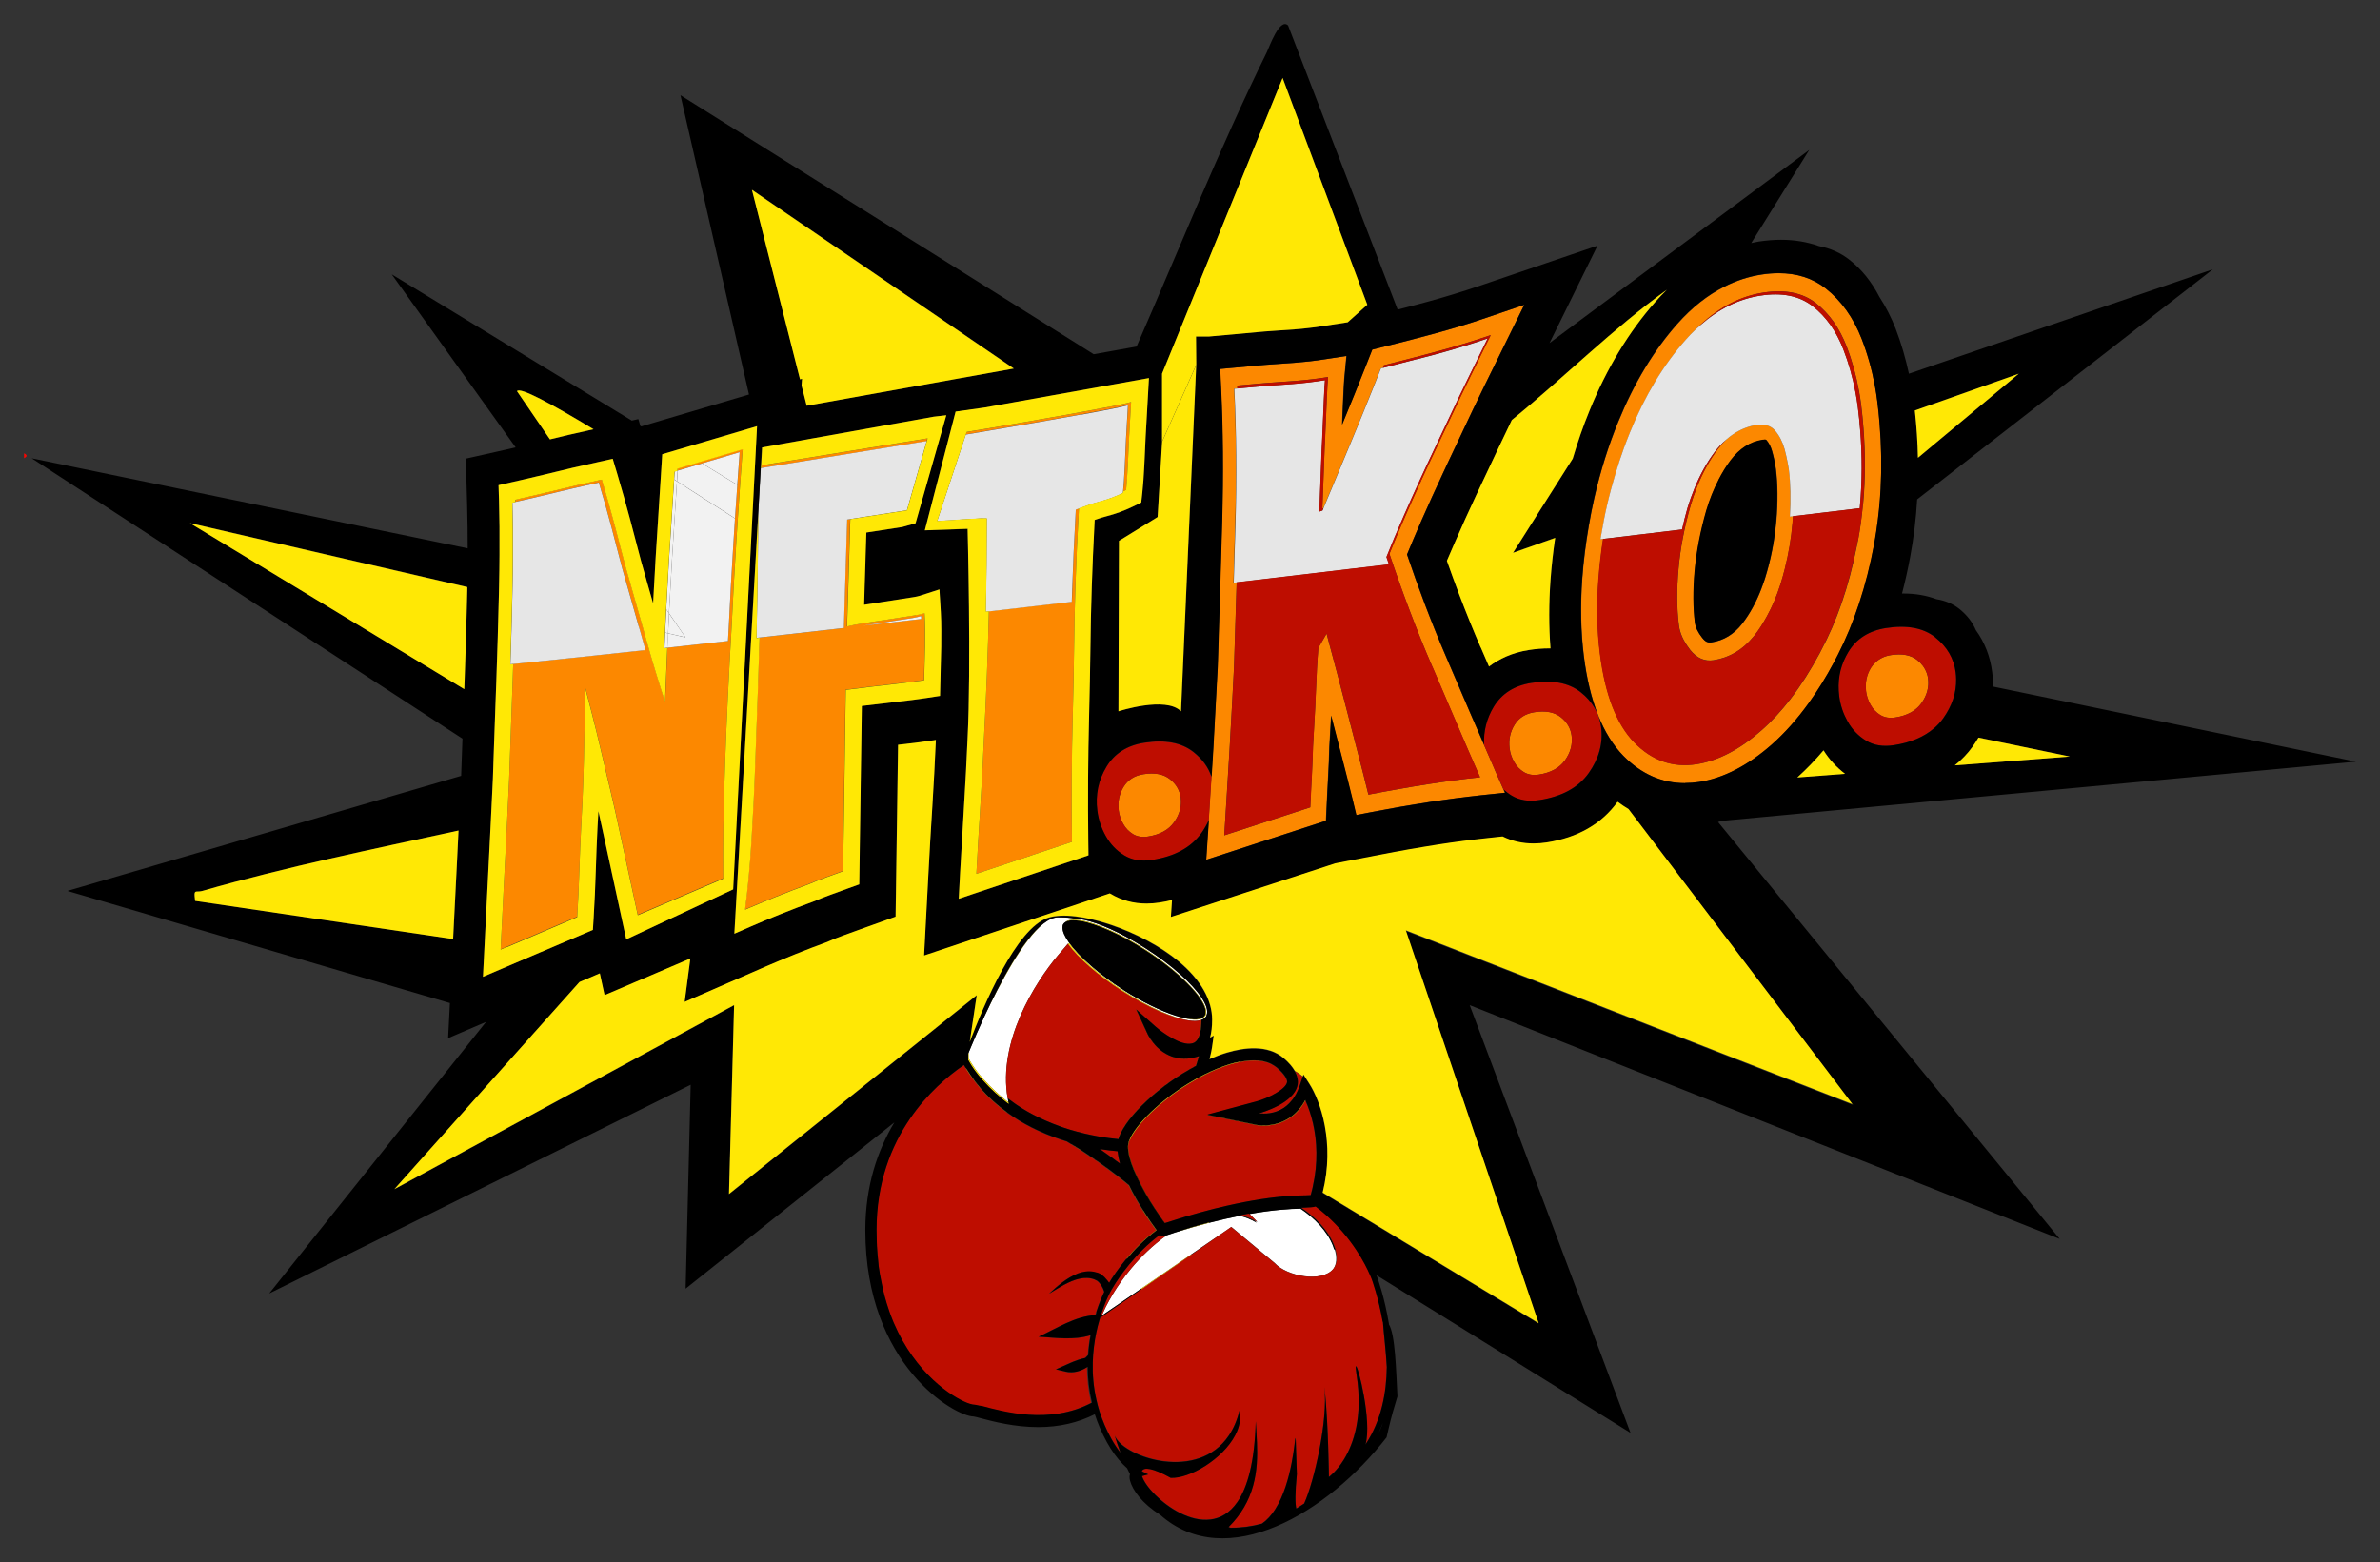 <?xml version="1.0" encoding="UTF-8"?>
<svg id="Layer_1" xmlns="http://www.w3.org/2000/svg" version="1.1" viewBox="0 0 396 260">
  <rect x="0" y="0" width="396" height="260" fill="#333333" stroke="none"/>
  <!-- Generator: Adobe Illustrator 29.1.0, SVG Export Plug-In . SVG Version: 2.1.0 Build 142)  -->
  <polygon points="149.05 87.86 150.1 87.7 144.13 88.63 149.05 87.86" fill="none"/>
  <path d="M190.02,244.79s-.02.02-.02.03l1.01.52.06-.02-1.05-.54Z" fill="none"/>
  <path d="M206.29,234.61s-.01.04-.02.07c.28,1.4-.04,2.81-.73,4.14.71-1.35,1.04-2.79.75-4.21Z" fill="none"/>
  <path d="M182.98,234.88c-.21-.65-.38-1.3-.52-1.94-.5-2.19-.67-4.3-.61-6.25.02-.91.09-1.79.2-2.63.1-.81.23-1.57.38-2.3.17-.79.35-1.5.55-2.18,0,0,0-.01,0-.02-.2.69-.39,1.42-.56,2.22-.15.73-.28,1.5-.38,2.3-.11.84-.17,1.72-.2,2.63-.05,1.96.11,4.06.61,6.25.14.64.32,1.28.52,1.94.48,1.49,1.11,3.02,1.97,4.54h0c.48.88,1,1.66,1.54,2.35-.02-.04-.03-.09-.05-.13-.51-.67-1.01-1.41-1.47-2.24-.85-1.53-1.48-3.05-1.97-4.54Z" fill="none"/>
  <path d="M185.46,238.72c.04.15.09.29.14.44,1.74,3.41,13.72,7.42,18.88-.29-5.38,7.98-18.09,3.33-19.02-.15Z" fill="none"/>
  <path d="M180.51,225.98c-1.68.35-3.31,1.24-4.87,1.9h.05c1.56-.66,3.19-1.54,4.87-1.89.16-.16.33-.31.48-.48.08-1.17.22-2.28.41-3.31-.02,0-.03,0-.05.01-.18,1.03-.34,2.13-.41,3.28-.15.17-.32.34-.48.48Z" fill="none"/>
  <path d="M190.05,245.63h-.03c1,3.32,10.76,11.74,15.87,4.33-5.1,7.32-14.79-1-15.84-4.33Z" fill="none"/>
  <path d="M172.77,222.43s.04,0,.06,0c3-1.38,6.1-3.43,9.44-3.58.05-.16.1-.29.15-.45,0-.02-.02-.04-.03-.06-.05.17-.11.32-.16.49-3.34.15-6.44,2.2-9.45,3.59Z" fill="none"/>
  <path d="M308.28,183.81l-37.29-49.16s-.01,0-.02,0l37.29,49.16h.01Z" fill="none"/>
  <polygon points="344.39 125.88 329.2 122.74 329.19 122.75 344.35 125.89 344.39 125.88" fill="none"/>
  <path d="M208.97,236.48c0,.09,0,.17,0,.25.25,4.26.83,9.34-1.96,14.11,2.86-4.86,2.21-10.04,1.97-14.35Z" fill="none"/>
  <rect x="210.45" y="187.56" width="68.98" height="0" transform="translate(-42.5 299.59) rotate(-58.74)" fill="none"/>
  <path d="M193.36,73.5h0s0,.02,0,.02h0s0-.01,0-.02Z" fill="none"/>
  <path d="M209.99,253.52c-1.66.45-3.4.7-5.21.69-.11-.04-.22-.07-.34-.11-.01.01-.02.02-.03.03.12.05.23.07.35.11,1.82.01,3.56-.23,5.21-.69.86-.6,1.59-1.42,2.2-2.38-.61.94-1.33,1.76-2.18,2.34Z" fill="none"/>
  <path d="M215.8,245.28c-.19-4.77-.17-6.28-.24-5.95.05.08.05,1.73.22,5.99-.31,3.15-.29,4.94-.09,5.73.44-.27.88-.55,1.31-.84,0,0,0-.02.01-.03-.42.29-.86.57-1.3.83-.21-.78-.21-2.58.09-5.73Z" fill="none"/>
  <path d="M225.62,227.36c.32-.2,2.68,9.17,1.58,13.02.03-.04.05-.08.08-.13-.02.03-.03.06-.05.09,1.13-3.96-1.39-13.73-1.61-12.99Z" fill="none"/>
  <polygon points="162.5 165.63 161.34 173.4 161.34 173.39 162.5 165.63 162.5 165.63" fill="none"/>
  <rect x="105.98" y="182.99" width="31.44" height="0" transform="translate(-64.51 299.7) rotate(-88.45)" fill="none"/>
  <polygon points="96.4 163.43 65.62 197.88 65.64 197.87 96.42 163.43 96.4 163.43" fill="none"/>
  <path d="M174.7,215.16c1.3-1.21,2.86-2.54,4.54-3.19,0,0,0-.01,0-.02-1.74.66-3.36,2.07-4.71,3.31.06-.04.12-.07.17-.11Z" fill="none"/>
  <polygon points="335.87 62.2 335.9 62.18 318.6 68.3 318.6 68.32 335.87 62.2" fill="none"/>
  <path d="M258.76,89.5s0,0,0-.01l-6.99,2.47v.02s6.99-2.48,6.99-2.48Z" fill="none"/>
  <path d="M251.55,69.89c8.65-7.03,16.88-15.27,25.79-21.67.02-.02.05-.04.07-.06-8.93,6.41-17.18,14.67-25.84,21.71,0,0,0,.02-.01.03Z" fill="none"/>
  <path d="M221.82,211.2c.59-.72.8-1.76.41-3.2l-.22-.13c.47,1.49.33,2.58-.19,3.34Z" fill="none"/>
  <path d="M180.88,227.5c0,1.87.21,3.86.7,5.91-7.03,3.74-14.97,1.42-18.25.56h-.03c-.07-.01-.13-.04-.2-.05-.03-.01-.05-.01-.08-.01h-.08c-.09-.02-.17-.04-.25-.06-.32-.07-.57-.12-.72-.12h-.02s-.09-.01-.15-.02c-.1-.02-.23-.04-.37-.09.16.05.3.08.41.1.05.02.11.02.15.02h.02c.15,0,.4.05.72.12.08.01.16.04.25.06h.08s.05.01.08.01c.05.01.13.04.2.05h.07c3.29.87,11.22,3.2,18.25-.55-.49-2.08-.7-4.09-.7-5.98-.02.02-.05.03-.07.05Z" fill="none"/>
  <polygon points="160.69 177.75 160.69 177.74 160.68 177.79 160.68 177.79 160.69 177.75" fill="none"/>
  <path d="M98.75,71.43h.01c-7.09-4.29-12.32-7.11-12.75-6.34h0c.46-.74,5.66,2.07,12.73,6.34Z" fill="none"/>
  <polygon points="168.68 61.33 168.7 61.33 125.11 31.58 125.12 31.6 168.68 61.33" fill="none"/>
  <path d="M32.4,148.64c.08-.47.47-.16,1.32-.4,13.9-3.99,28.28-6.92,42.58-10.04,0,0,0,0,0,0-14.3,3.12-28.69,6.04-42.59,10.03-.85.24-1.24-.07-1.32.41Z" fill="none"/>
  <path d="M31.65,87.06l46.1,10.63s0,0,0-.01l-46.13-10.64.03.02Z" fill="none"/>
  <path d="M221.14,245.76s-.09-9.07-.74-14.98c.03.3.05.62.07.95.57,5.89.65,14.07.65,14.07,0,0,1.26-.88,2.51-2.92-1.24,2.01-2.49,2.89-2.49,2.89Z" fill="none"/>
  <path d="M229.78,237.62c.11-.27.21-.55.31-.84,0,0,0,0,0,0-.09.29-.19.57-.31.84Z" fill="none"/>
  <path d="M4,75.43v.82c.56-.27.56-.55,0-.82Z" fill="#fa0400"/>
  <g>
    <path d="M112.78,77.94l-.02.37,4.06-1.2,6.26-1.86c-.14,1.83-.27,3.64-.4,5.43-.13,1.88-.26,3.74-.39,5.58,0,0,0,0,0,.01-.09,1.36-.18,2.71-.26,4.04-.31,4.88-.57,9.62-.79,14.21-.04.71-.08,1.43-.12,2.14h-.01c-3.49.39-6.84.76-10.06,1.12-.1,2.36-.23,5.34-.38,8.96-.39-1.16-.87-2.68-1.45-4.57-.58-1.89-1.17-3.91-1.78-6.11-.15-.56-.31-1.1-.46-1.64,0,0,0,0,0-.01-.45-1.61-.9-3.2-1.35-4.75-.6-2.08-1.12-3.91-1.56-5.48-.38-1.44-.77-2.92-1.16-4.42,0,0,0-.01,0-.02-.23-.87-.46-1.74-.69-2.62-.64-2.41-1.33-4.86-2.07-7.33l-3.5.79h0s-.78.18-.78.18c-.78.18-1.56.38-2.37.57-.8.19-1.57.38-2.33.56-.01,0-.02,0-.03,0-.83.19-1.69.4-2.59.61-.9.21-1.82.41-2.77.63,0,.12,0,.25,0,.38.76-.17,1.53-.34,2.25-.51.9-.21,1.76-.41,2.59-.61.25-.06.52-.12.78-.19.53-.13,1.05-.25,1.59-.38.81-.19,1.59-.38,2.37-.57l1.52-.34h0s2.76-.63,2.76-.63c.74,2.47,1.43,4.91,2.07,7.33.05.2.1.39.16.59,0,0,0,.01,0,.02.58,2.2,1.14,4.35,1.69,6.45.44,1.56.96,3.39,1.56,5.48.38,1.34.77,2.71,1.16,4.09,0,0,0,0,0,.01.22.76.43,1.53.65,2.3.15.55.31,1.09.46,1.61-8.72.95-16.19,1.75-22,2.32-.03,1.01-.06,2.01-.1,3.03-.07,1.97-.14,3.92-.21,5.87,0,0,0,0,0,.01-.12,3.47-.25,6.93-.37,10.34-.1,2.2-.21,4.42-.32,6.64h0c-.12,2.42-.24,4.85-.37,7.3-.22,4.5-.45,9.08-.69,13.73,0,0,0,0,0,.01,0,.19-.02.38-.03.57l1.01-.43h.02s11.71-5,11.71-5c.16-2.62.28-5.2.36-7.76s.17-5.05.31-7.45c.08-1.3.14-2.63.2-3.96,0,0,0,0,0,0,.1-2.19.18-4.4.23-6.67,0,0,0,0,0-.01,0-.13,0-.26.01-.4.08-3.78.16-7.69.27-11.73.24.91.6,2.3,1.08,4.17s.98,3.94,1.52,6.2c.32,1.39.64,2.74.96,4.08,0,0,0,0,0,.01.2.84.4,1.69.6,2.51.05.19.09.37.13.56,0,0,0,0,0,.01.45,1.89.82,3.53,1.11,4.91l3.3,15.21,14.22-6.08c-.07-5.37.03-11.65.29-18.87.25-7.22.62-14.98,1.11-23.29.22-4.59.48-9.33.79-14.21.07-1.06.14-2.15.21-3.22,0,0,0,0,0-.01.12-1.85.25-3.71.38-5.6.15-2.06.29-4.13.45-6.24l-7.19,2.13-3.63,1.08Z" fill="#fc8800"/>
    <path d="M83.3,158.06s0-.03,0-.04h-.01s.01.04.01.04Z" fill="#fc8800"/>
    <path d="M187.37,72.96l-.05,1.08h0s-.17,3.75-.17,3.75c-.08,1.65-.17,2.96-.27,3.97.17-.08.33-.15.5-.23.11-1.04.21-2.45.29-4.23l.13-2.92h0s.09-1.91.09-1.91l.32-5.56c-1.07.31-4.53.98-8.76,1.75,0,0,0,0-.01,0-.4.07-.8.14-1.2.22-.14.03-.29.05-.43.08-.27.05-.55.1-.83.15-.14.03-.29.05-.44.08-.27.05-.54.1-.81.14-.23.04-.47.08-.71.12-.19.03-.38.07-.57.1-.21.04-.41.07-.62.11-.24.04-.47.08-.71.12-.11.02-.22.04-.33.06-.32.06-.64.11-.96.17-.3.05-.6.1-.9.16-.09.02-.19.03-.28.05-.27.05-.54.09-.8.14-.19.03-.37.06-.56.1-.17.03-.33.06-.49.08-.24.04-.47.08-.71.12-.29.05-.57.1-.85.15-.11.02-.22.04-.33.06-.27.05-.53.09-.79.13-.13.02-.26.04-.38.07-.26.04-.51.09-.76.13-.13.02-.27.05-.4.07-.29.05-.57.1-.84.14-.04,0-.08.01-.12.02-.33.06-.64.11-.95.16-.02,0-.03,0-.05,0-.3.05-.58.1-.85.14-.03,0-.06.01-.1.02-.27.05-.53.09-.79.13-.01,0-.03,0-.04,0l-.14.42c4.67-.79,12.96-2.2,19.19-3.34,0,0,0,0,.01,0,3.78-.69,6.8-1.28,7.79-1.57l-.32,5.56Z" fill="#fc8800"/>
    <path d="M178.42,97.93c-.02.74-.04,1.47-.07,2.19-4.66.54-9.27,1.07-13.81,1.6-.17,6.93-.44,14.05-.83,21.35-.15,3.63-.35,7.32-.59,11.06-.24,3.74-.45,7.51-.66,11.28l15.9-5.32c-.09-7.06-.05-14.04.13-20.94.11-4.03.17-7.73.22-11.11.03-3.37.11-6.9.23-10.6.12-3.62.31-7.91.58-12.85-.17.06-.34.12-.51.18-.28,5.08-.48,9.46-.6,13.15Z" fill="#fc8800"/>
    <path d="M152.37,102.37c-.55.08-1.17.18-1.9.29l-4.24.65c-.84.13-1.7.27-2.58.4s-1.79.31-2.74.53l.19-6.07h0s.09-3.11.09-3.11h0s.26-8.68.26-8.68l-.51.08-.21,6.8h0s-.14,4.61-.14,4.61h0s-.2,6.61-.2,6.61l.02.02c-4.85.55-9.55,1.09-14.06,1.59-.06,2.37-.16,5.3-.28,8.8-.14,3.77-.28,7.84-.44,12.21-.15,4.38-.37,8.69-.63,12.91-.26,4.23-.62,8.01-1.06,11.34,1.45-.63,3.14-1.33,5.07-2.11,1.92-.78,3.71-1.45,5.35-2.06.99-.42,1.97-.81,2.94-1.16.97-.35,1.95-.71,2.95-1.07l.44-30.17c2.65-.34,5.17-.65,7.57-.92s4.21-.5,5.48-.69l.13-5.54c0-.96,0-1.89.01-2.81,0-.92-.02-1.85-.08-2.8-.41.13-.88.24-1.43.33ZM143.62,104.12c.7-.11,1.41-.22,2.1-.33l4.24-.65c.73-.11,1.35-.21,1.9-.29.55-.08,1.02-.19,1.43-.33.01.16.02.33.02.48-3.28.38-6.51.75-9.68,1.11Z" fill="#fc8800"/>
    <path d="M136.34,75.88l-9.03,1.47-.6.1c0,.14,0,.28,0,.43l.69-.11,9.04-1.47h0s17.74-2.89,17.74-2.89l.13-.45-17.97,2.92h0Z" fill="#fc8800"/>
    <path d="M312.2,88.4c.35-2.3.59-4.65.72-7.03,0,0,0,0,0-.01.19-3.58.13-7.24-.18-10.96,0,0,0,0,0-.01-.1-1.17-.21-2.34-.36-3.51-.12-.92-.26-1.82-.42-2.72-.5-2.68-1.23-5.26-2.18-7.73-1.38-3.55-3.4-6.38-6.02-8.44-2.13-1.67-4.75-2.52-7.78-2.52-.92,0-1.89.07-2.89.23-2.14.33-4.2,1.01-6.17,2.01-2.79,1.41-5.41,3.47-7.82,6.19-3.92,4.42-7.23,9.91-9.83,16.29-1.62,3.92-2.95,8.16-3.97,12.62-.36,1.56-.66,3.14-.93,4.71,0,0,0,0,0,.01-.51,2.91-.88,5.84-1.09,8.74-.33,4.53-.24,8.87.26,12.88.95,7.56,3.17,13.15,6.58,16.64,2.96,3.03,6.41,4.55,10.25,4.55l.02-.02c.76,0,1.55-.06,2.35-.18,4.02-.62,8.08-2.71,12.06-6.21,2.2-1.94,4.28-4.29,6.23-7,0,0,0,0,0-.01,1.46-2.03,2.84-4.25,4.13-6.68.23-.43.45-.87.68-1.31,2.69-5.27,4.72-11.43,6.01-18.34.14-.72.25-1.46.36-2.19ZM309.98,83.81s0,0,0,.01c-.19,2.08-.46,4.14-.84,6.16-.06.32-.13.63-.19.94-1.31,6.64-3.3,12.44-5.98,17.41-.06.11-.11.23-.17.34-1.52,2.85-3.13,5.38-4.85,7.61,0,0,0,0,0,.01-1.55,2.01-3.17,3.77-4.88,5.27-3.61,3.19-7.21,5.04-10.75,5.6h.01c-3.97.62-7.43-.58-10.38-3.6-2.95-3.02-4.87-7.96-5.73-14.83-.48-3.8-.57-7.87-.25-12.21.17-2.28.43-4.56.78-6.84-.15.02-.29.04-.44.05.17-1.03.36-2.07.56-3.1,0,0,0,0,0-.01.17-.85.34-1.7.54-2.55.4-1.74.86-3.43,1.35-5.08.46-1.53.94-3.04,1.48-4.5.31-.86.64-1.71.98-2.54,2.48-6.1,5.58-11.24,9.28-15.42.54-.61,1.09-1.17,1.64-1.7.28-.28.56-.54.84-.81,3.19-2.96,6.67-4.75,10.45-5.33,3.61-.56,6.52.02,8.73,1.76,2.21,1.73,3.91,4.13,5.09,7.17.92,2.38,1.6,4.86,2.07,7.44.13.74.25,1.48.35,2.24.17,1.36.3,2.7.4,4.04,0,0,0,0,0,.01.33,4.27.31,8.42-.06,12.46Z" fill="#fc8800"/>
    <path d="M297.64,78.15c-.1-.72-.25-1.48-.43-2.26,0,0,0,0,0-.01-.09-.38-.17-.75-.28-1.15-.34-1.21-.86-2.23-1.58-3.08-.59-.69-1.38-1.01-2.34-1-.2,0-.41,0-.63.03-1.43.23-2.75.74-3.96,1.54-.43.28-.84.61-1.24.96-.46.46-.9.96-1.33,1.52-1.41,1.87-2.58,4.02-3.53,6.44,0,0,0,0,0,.01-.36.92-.7,1.87-.99,2.87-1.07,3.71-1.76,7.28-2.05,10.73-.31,3.45-.28,6.54.07,9.28.16,1.32.75,2.62,1.72,3.89,0,0,0,0,0,0,.06.08.11.16.17.24,1.09,1.36,2.39,1.93,3.9,1.7h-.01c2.61-.41,4.8-1.7,6.59-3.88.07-.08.14-.16.21-.24.77-.98,1.45-2.06,2.08-3.22.87-1.59,1.62-3.33,2.23-5.26.27-.87.52-1.74.74-2.62,0,0,0-.01,0-.01.63-2.49,1.06-5.03,1.28-7.63.03-.39.05-.75.07-1.13-.17.02-.34.04-.51.06.16-2.88.12-5.5-.17-7.81ZM295.55,86.75c-.27,3.26-.91,6.47-1.88,9.55-.17.55-.37,1.07-.57,1.6,0,0,0,.01,0,.02-.86,2.26-1.94,4.24-3.22,5.89-1.39,1.77-3.07,2.79-5.12,3.1-.1.02-.19.02-.27.02-.31,0-.7-.08-1.21-.73-.01-.02-.02-.03-.04-.05,0,0,0,0,0,0-.7-.87-1.1-1.71-1.2-2.5-.32-2.48-.34-5.37-.05-8.56.28-3.22.94-6.61,1.93-10.08.55-1.87,1.24-3.56,2.04-5.11,0,0,0,0,0-.02.6-1.15,1.25-2.24,1.98-3.21,1.52-2.01,3.26-3.14,5.36-3.46.11-.02.22-.02.31-.02v-.02c.25,0,.29.06.32.08.44.51.75,1.13.96,1.89.14.5.26.99.36,1.46,0,0,0,0,0,.01.11.51.19,1.01.25,1.47.32,2.5.34,5.41.07,8.69Z" fill="#fc8800"/>
    <path d="M194.64,129.65c-1.06-.84-2.51-1.11-4.37-.82-1.51.23-2.61.94-3.33,2.12-.72,1.17-.98,2.48-.81,3.9.1.79.35,1.54.75,2.25.4.73.95,1.28,1.64,1.71.69.41,1.52.55,2.48.4h-.01c1.99-.3,3.44-1.1,4.36-2.39.92-1.28,1.28-2.64,1.1-4.06-.15-1.24-.76-2.28-1.81-3.11Z" fill="#fc8800"/>
    <path d="M259.69,119.34c-1.06-.84-2.51-1.11-4.37-.82-1.51.23-2.61.94-3.33,2.12-.72,1.17-.98,2.48-.81,3.9.1.79.35,1.54.75,2.25.4.73.95,1.28,1.64,1.71.69.41,1.52.55,2.48.4h-.01c1.99-.3,3.44-1.1,4.36-2.39.92-1.28,1.28-2.64,1.1-4.06-.15-1.24-.76-2.28-1.81-3.11Z" fill="#fc8800"/>
    <path d="M320.81,112.95c-.04-.34-.13-.66-.24-.97-.29-.82-.82-1.54-1.58-2.14-1.06-.84-2.51-1.11-4.37-.82-1.06.16-1.9.58-2.57,1.21-.28.27-.54.56-.76.91-.72,1.17-.98,2.48-.81,3.9.1.79.35,1.54.75,2.25.4.73.95,1.28,1.64,1.71.69.41,1.52.55,2.48.4h-.01c1.99-.3,3.44-1.1,4.36-2.39.92-1.28,1.28-2.64,1.1-4.06Z" fill="#fc8800"/>
    <path d="M248.68,128.02c-.6-1.35-1.18-2.72-1.77-4.08-.75-1.72-1.51-3.44-2.24-5.16-1.31-3.06-2.61-6.1-3.91-9.11-1.27-2.94-2.51-6-3.68-9.08-1.03-2.71-2.03-5.51-2.98-8.31.66-1.6,1.45-3.48,2.38-5.6,1.15-2.6,2.38-5.33,3.68-8.1.14-.29.27-.56.4-.85,0,0,0-.01,0-.02,1.15-2.44,2.22-4.73,3.23-6.84.8-1.72,1.63-3.44,2.46-5.15.26-.54.53-1.09.79-1.63l6.57-13.36-6.4,2.18c-2.86.98-5.79,1.87-8.7,2.65-1.32.36-2.66.71-4,1.06-1.62.42-3.24.83-4.86,1.23l-1.35.34-.56,1.42c-.15.39-.31.79-.47,1.19,0,0,0,0,0,0-1.24,3.15-2.58,6.45-3.99,9.87.07-1.5.12-2.99.19-4.47.08-1.6.13-2.64.17-3.11l.37-3.85-3.46.53c-.9.15-1.78.27-2.62.36-.87.1-1.76.18-2.61.25l-2.42.17-2.54.18-7.37.67.14,2.93c.35,7.03.4,14.57.19,22.42-.23,8.14-.48,16.26-.73,24.08-.22,4.4-.47,9.02-.74,13.77-.09,1.57-.19,3.13-.29,4.7-.15,2.4-.3,4.77-.45,7.14-.05.78-.1,1.58-.15,2.35v-.06s-.29,4.35-.29,4.35l19.93-6.5.1-2.14c.08-1.77.16-3.49.26-5.16.1-1.71.16-3.4.21-5.04.07-1.34.15-2.74.24-4.19.02-.31.03-.64.05-.97.03.16.08.31.12.47.6,2.37,1.2,4.68,1.79,6.94.57,2.19,1.12,4.37,1.64,6.48l.64,2.66,2.45-.47c1.71-.33,3.38-.64,4.99-.92,1.58-.28,3.26-.56,5-.82,1.36-.21,2.76-.41,4.19-.59s2.83-.35,4.2-.5l3.91-.41-.24-.53-1.49-3.38ZM242,129.86c-1.45.19-2.86.39-4.25.61-1.75.27-3.43.55-5.04.84s-3.3.59-5.03.93c-.51-2.1-1.06-4.28-1.65-6.53-.59-2.25-1.19-4.57-1.79-6.92-.6-2.29-1.19-4.57-1.78-6.82-.59-2.25-1.17-4.42-1.74-6.52l-1.36,2.35c-.17,2-.32,4.54-.43,7.62-.05,1.5-.13,2.99-.22,4.47s-.17,2.91-.24,4.28c-.04,1.64-.11,3.29-.2,4.98-.1,1.68-.19,3.42-.26,5.2l-14.31,4.66v.02c.31-4.81.6-9.56.87-14.22.27-4.66.52-9.27.75-13.8.15-4.74.3-9.44.44-14.11-.18.02-.35.04-.53.06.1-3.21.2-6.42.28-9.61v.02c.24-7.97.17-15.53-.17-22.69l.54-.05c0-.16-.01-.32-.02-.47l4.73-.42c.85-.06,1.68-.12,2.51-.18.82-.06,1.63-.11,2.41-.17.91-.07,1.82-.16,2.73-.27s1.81-.23,2.72-.38c-.05.56-.11,1.65-.19,3.29-.07,1.65-.14,3.31-.21,4.98-.07,1.68-.12,2.82-.16,3.44l-.38,10.16.17-.06c1.33-3.18,2.85-6.82,4.57-10.95,1.38-3.3,2.68-6.48,3.9-9.56,0,0,0,0,0,0,.37-.92.73-1.84,1.08-2.74.12-.03.24-.06.35-.09.06-.14.11-.29.17-.43,1.78-.43,3.55-.89,5.33-1.36,1.19-.31,2.38-.63,3.58-.95,2.97-.8,5.92-1.7,8.86-2.7-1.12,2.29-2.25,4.57-3.37,6.86-1.09,2.21-2.14,4.41-3.16,6.6-.04.08-.08.16-.11.24-1.11,2.35-2.33,4.92-3.64,7.7-.44.93-.85,1.84-1.27,2.75,0,0,0,.01,0,.02-.84,1.83-1.66,3.63-2.43,5.41-1.17,2.66-2.13,4.94-2.87,6.82,1.08,3.23,2.22,6.43,3.42,9.58,1.19,3.15,2.43,6.23,3.73,9.22,1.3,3,2.6,6.03,3.9,9.1,1.31,3.06,2.64,6.15,4.02,9.28-1.4.15-2.82.31-4.26.51Z" fill="#fc8800"/>
  </g>
  <path d="M153.28,102.52c-.41.13-.88.24-1.43.33-.55.08-1.17.18-1.9.29l-4.24.65c-.69.11-1.4.22-2.1.33,3.18-.36,6.41-.74,9.68-1.11,0-.16-.01-.33-.02-.48Z" fill="#f2f2f2"/>
  <path d="M111.16,105.39l-.49-.11s0,0,0,.01l.49.11s0,0,0-.01Z" fill="#f2f2f2"/>
  <path d="M112.64,80.08c-.16-.1-.31-.2-.47-.3h0c.16.11.31.21.47.31h0Z" fill="#f2f2f2"/>
  <path d="M111.32,102.07l-.46-.68c-.07,1.27-.13,2.57-.19,3.88l.49.11c.05-1.12.1-2.23.16-3.32Z" fill="#f2f2f2"/>
  <path d="M112.75,78.31l-.5.15-.08,1.32c.16.1.31.2.47.3l.11-1.77Z" fill="#f2f2f2"/>
  <path d="M111.16,105.4l-.49-.11c-.04.85-.08,1.7-.11,2.56.16-.02.34-.04.5-.06,0,0,0-.02,0-.03.03-.8.07-1.58.11-2.36Z" fill="#f2f2f2"/>
  <path d="M111.38,100.87c.12-2.23.26-4.86.44-7.87l.82-12.9c-.16-.1-.31-.2-.47-.3l-.88,13.72c-.17,3.01-.32,5.64-.44,7.86l.46.68c.02-.39.04-.8.06-1.19Z" fill="#f2f2f2"/>
  <polygon points="111.32 102.06 110.86 101.38 110.86 101.39 110.86 101.39 111.32 102.07 111.32 102.06" fill="#f2f2f2"/>
  <path d="M111.16,105.4l2.9.67h0s-2.89-.68-2.89-.68c0,0,0,0,0,.01Z" fill="#f2f2f2"/>
  <path d="M116.81,77.11l5.86,3.57c.13-1.79.26-3.6.4-5.43l-6.26,1.86Z" fill="#f2f2f2"/>
  <path d="M112.64,80.08h0c3.25,2.08,6.52,4.18,9.65,6.2,0,0,0,0,0-.01-3.12-2.01-6.4-4.11-9.65-6.18Z" fill="#f2f2f2"/>
  <path d="M122.29,86.27c.12-1.84.25-3.7.39-5.58l-5.86-3.57-4.06,1.2-.11,1.77c3.25,2.07,6.52,4.17,9.65,6.18Z" fill="#f2f2f2"/>
  <path d="M111.16,105.39l2.89.67-2.73-3.98c-.06,1.09-.11,2.2-.16,3.32Z" fill="#f2f2f2"/>
  <path d="M121.12,106.67c.04-.71.08-1.43.12-2.14.22-4.59.48-9.33.79-14.21.08-1.34.17-2.68.26-4.04-3.12-2.01-6.4-4.11-9.65-6.18l-.82,12.9c-.17,3.02-.32,5.64-.44,7.87-.02.39-.04.79-.06,1.19l2.73,4h0s0,.01,0,.01l-2.9-.67c-.04.78-.07,1.57-.11,2.36,0,0,0,.02,0,.03,3.21-.36,6.57-.73,10.06-1.12h.01Z" fill="#f2f2f2"/>
  <polygon points="114.04 106.05 114.05 106.06 111.32 102.06 111.32 102.07 114.04 106.05" fill="#f2f2f2"/>
  <g>
    <path d="M309.51,71.54s0,0,0-.01c-.1-1.23-.22-2.47-.38-3.72-.11-.86-.24-1.71-.4-2.55-.46-2.47-1.13-4.85-2.02-7.13-1.18-3.05-2.88-5.44-5.09-7.17-2.22-1.73-5.12-2.33-8.73-1.76-3.6.55-6.93,2.21-9.99,4.92-.26.23-.52.47-.78.71-.56.53-1.1,1.09-1.64,1.7-3.7,4.18-6.8,9.31-9.28,15.42-.34.83-.66,1.68-.98,2.54-.53,1.46-1.02,2.96-1.48,4.5-.49,1.66-.95,3.34-1.35,5.08-.2.85-.37,1.7-.54,2.55,0,0,0,0,0,.01-.2,1.03-.39,2.07-.56,3.1.15-.02.29-.04.44-.05,4.52-.54,8.91-1.07,13.15-1.57h0c.26-1.19.56-2.37.91-3.59.33-1.13.73-2.2,1.15-3.23,0,0,0,0,0-.01.93-2.27,2.04-4.31,3.38-6.08.58-.77,1.2-1.44,1.86-2.01.4-.35.81-.68,1.24-.96,1.21-.8,2.53-1.32,3.96-1.54.22-.03.42-.03.63-.03.96,0,1.75.31,2.34,1,.72.85,1.24,1.87,1.58,3.08.11.39.19.77.28,1.15,0,0,0,0,0,.01.18.78.33,1.54.43,2.26.29,2.31.34,4.93.17,7.81.17-.02.34-.04.51-.06,3.78-.45,7.36-.89,10.68-1.28,0,0,.01,0,.02,0,.14-.02.29-.03.42-.05.01-.11.02-.22.03-.33,0,0,0,0,0-.01.37-4.12.39-8.35.04-12.69Z" fill="#e6e6e6"/>
    <path d="M235.75,59.76c-1.88.49-3.75.99-5.63,1.45-.12.03-.24.06-.35.09-.35.9-.72,1.82-1.08,2.74,0,0,0,0,0,0-1.22,3.08-2.53,6.26-3.9,9.56-1.72,4.13-3.24,7.77-4.57,10.95-.05.13-.11.27-.17.4l-.52.18.38-10.16c.04-.62.1-1.77.16-3.44.07-1.67.13-3.34.21-4.98.07-1.65.13-2.74.19-3.29-.91.15-1.8.27-2.72.38-.91.11-1.81.19-2.73.27-.79.06-1.59.11-2.41.17-.82.06-1.66.12-2.51.18l-4.18.38-.54.05c.35,7.16.41,14.72.19,22.69v-.02c-.1,3.19-.2,6.4-.29,9.61.18-.02.35-.04.53-.06,8.49-1,16.98-2.01,25.31-2.99-.14-.4-.28-.8-.41-1.21.74-1.89,1.7-4.15,2.87-6.82.82-1.88,1.69-3.8,2.58-5.74,0,0,0-.01,0-.02.37-.81.74-1.61,1.12-2.42,1.31-2.79,2.51-5.35,3.64-7.7.07-.15.14-.29.21-.44.99-2.13,2.01-4.26,3.06-6.39,1.12-2.28,2.25-4.57,3.37-6.86-2.94,1.01-5.9,1.9-8.86,2.7-.98.26-1.95.5-2.93.76Z" fill="#e6e6e6"/>
    <path d="M179.88,68.98c-6.24,1.14-14.52,2.55-19.19,3.34l-4.52,13.68-.24.72c.12,0,.3-.02.51-.03,0,0,0,0,0,0,0,0,0,0,0,0,.14,0,.3-.02.48-.03.17-.01.36-.02.56-.04.01,0,.02,0,.03,0,.07,0,.14,0,.21-.01.07,0,.15,0,.22-.01.23-.01.47-.03.72-.05.39-.03.78-.05,1.16-.08.19-.01.37-.02.54-.04.04,0,.08,0,.11,0,.08,0,.17-.01.25-.02.05,0,.11,0,.16-.01.06,0,.11,0,.17-.01.07,0,.14,0,.21-.01.05,0,.1,0,.15-.01.06,0,.12,0,.17-.01.03,0,.07,0,.1,0,.06,0,.12,0,.17-.01.02,0,.04,0,.06,0,.06,0,.12-.01.16-.01.73-.07,1.43-.1,2.11-.07,0,5.06-.05,10.25-.17,15.54.17-.02.34-.04.51-.06,4.54-.53,9.15-1.06,13.81-1.6.02-.73.04-1.45.07-2.19.12-3.69.32-8.08.6-13.15.17-.06.34-.12.51-.18.49-.18.97-.35,1.47-.53.68-.24,1.34-.45,2-.62.66-.17,1.3-.38,1.94-.61s1.29-.51,1.92-.81c0-.08.02-.17.02-.26.1-1.01.19-2.32.27-3.97l.17-3.74h0s.05-1.09.05-1.09l.32-5.56c-.98.29-4.01.88-7.79,1.57,0,0,0,0-.01,0Z" fill="#e6e6e6"/>
    <path d="M136.44,76.29l-9.04,1.47-.69.11-.12.02-.28,5-.14,2.44c0,1.14-.01,2.28-.03,3.41,0,0,0,0,0,.01-.01,1.15-.02,2.31-.04,3.45-.05,4.68-.13,9.29-.23,13.87v.08c.16-.02.33-.04.5-.06,4.51-.5,9.21-1.04,14.06-1.59l-.02-.02.2-6.6h0s.14-4.61.14-4.61h0s.21-6.81.21-6.81l.51-.08,9.43-1.46.12-.41,2.15-7.52,1.03-3.6-17.74,2.89h0Z" fill="#e6e6e6"/>
    <path d="M106.28,104.27s0,0,0-.01c-.39-1.38-.78-2.75-1.16-4.09-.6-2.08-1.12-3.91-1.56-5.48-.55-2.09-1.11-4.24-1.69-6.45,0,0,0-.01,0-.02-.05-.2-.1-.39-.16-.59-.64-2.42-1.33-4.86-2.07-7.33l-2.76.62h0s-1.52.34-1.52.34c-.78.19-1.56.38-2.37.57-.54.13-1.07.26-1.59.38-.26.06-.52.13-.78.19-.83.19-1.69.4-2.59.61-.73.17-1.49.34-2.25.51-.18.04-.34.08-.52.12.08,2.88.1,5.94.08,9.15-.01,1.71-.03,3.44-.07,5.24h0c0,.46-.02.92-.03,1.36,0,0,0,0,0,.01-.08,3.65-.19,7.36-.32,11.15.16-.02.33-.03.49-.05,5.81-.58,13.27-1.37,22-2.32-.15-.52-.31-1.07-.46-1.61-.22-.77-.43-1.54-.65-2.3Z" fill="#e6e6e6"/>
  </g>
  <path d="M229.41,238.4c.14-.25.26-.51.37-.78.11-.27.21-.55.31-.84-.21.54-.43,1.09-.68,1.62Z" fill="none"/>
  <g>
    <path d="M197.78,169.81c.35.05.68.08.98.08.44,0,.81-.06,1.11-.17,0,.02,0,.05,0,.07,0,0,0,0,.01,0,0-.02,0-.05,0-.07.38-.13.67-.35.83-.65.01-.04.02-.07.03-.11.29-.69-.01-1.71-.81-2.91-1.56-2.36-4.97-5.45-9.37-8.26-1.14-.73-2.25-1.37-3.32-1.95-3.48-1.87-6.54-2.92-8.49-2.97-.6-.13-1.47-.21-2.69-.21-.78,0-1.6.38-2.45,1.04-3.46,2.79-7.3,10.07-9.79,15.37-.98,2.11-1.76,3.92-2.22,5.04-.21.51-.36.87-.44,1.06v.96s.04.08.07.12c.17.33.37.65.58.97.51.8,1.11,1.57,1.75,2.28.72.81,1.46,1.55,2.13,2.17.02.02.04.04.07.06,1.01.92,1.82,1.55,2.04,1.72-.04-.23-.08-.46-.12-.68,0,0-.02-.01-.02-.02-1.66-9.42,4.53-19.24,8.4-23.81.6-.7,1.14-1.33,1.63-1.9.01.02.03.04.05.06.04-.05.09-.11.14-.16,1.64,2.33,4.92,5.27,9.09,7.97,4.23,2.74,8.19,4.48,10.82,4.9ZM177.87,156.86c-.71-.98-1.09-1.84-1.09-2.48,0-.21.02-.4.11-.56.07-.13.19-.24.33-.34.08-.08.18-.14.29-.2.31-.16.71-.24,1.22-.24.29,0,.62.04.97.08,1.34.21,3.08.79,5.01,1.66,1.83.82,3.83,1.9,5.86,3.22,5.57,3.61,9.76,7.91,10.11,10.15v.04c.04.31.01.59-.11.81-.13.24-.35.41-.64.52-.87.33-2.42.13-4.35-.51-2.44-.78-5.52-2.26-8.65-4.26h.02c-4.09-2.62-7.43-5.61-9.08-7.9Z" fill="#fff"/>
    <path d="M222.01,207.86c-.05-.16-.1-.31-.16-.48h.01c-1-2.63-3.14-4.71-5.44-6.27-1.73.05-4.49.19-8.53.9l1.32,1.32c-.15-.09-.3-.16-.45-.24l.36.36c-.9-.56-1.86-.92-2.79-1.15-1.55.31-3.27.7-5.16,1.18,0,0,0,0,0,0-1.73.45-3.61.98-5.65,1.61-.15.06-.32.1-.47.16-.28.1-.57.18-.86.28,0,0-.01,0-.02,0-2.42,1.72-4.37,3.66-5.92,5.52,0,0,0,0,0,0-1.23,1.47-2.22,2.89-2.97,4.12-.53.88-.96,1.66-1.28,2.29-.31.63-.52,1.1-.64,1.39-.01.03-.02.05-.03.08l1.99-1.36,4.58-3.14h0s4.85-3.32,4.85-3.32l.8-.55,2.71-1.85h.01s5.38-3.69,5.38-3.69l1.23-.85,5.72,4.76,1.49,1.24c1.98,2.21,7.85,3.32,9.76.99.52-.76.66-1.85.19-3.34Z" fill="#fff"/>
    <path d="M183.29,218.54c-.04.11-.07.2-.11.3-.03.08-.05.17-.07.25h.02c.03-.1.05-.19.08-.27.05-.14.09-.26.14-.4-.02.04-.04.08-.05.12Z" fill="#fff"/>
  </g>
  <g>
    <path d="M183.98,139.16c.75,1.34,1.77,2.41,3.07,3.2,1.3.79,2.85,1.04,4.65.76h.01c3.73-.59,6.45-2.08,8.18-4.49.51-.71.91-1.44,1.24-2.17.15-2.37.3-4.75.45-7.14-.54-1.6-1.54-2.99-3.02-4.16-1.98-1.56-4.72-2.08-8.2-1.54-2.84.45-4.92,1.77-6.27,3.99-1.34,2.22-1.86,4.66-1.52,7.33.19,1.48.65,2.88,1.41,4.23ZM186.95,130.95c.72-1.17,1.82-1.89,3.33-2.12,1.86-.29,3.31-.01,4.37.82,1.05.84,1.66,1.88,1.81,3.11.17,1.42-.19,2.77-1.1,4.06-.92,1.28-2.37,2.08-4.36,2.39h.01c-.96.15-1.79.01-2.48-.4-.69-.42-1.23-.98-1.64-1.71-.4-.71-.66-1.47-.75-2.25-.17-1.42.09-2.73.81-3.9Z" fill="#be0d00"/>
    <path d="M262.98,115.19c-1.98-1.56-4.72-2.08-8.2-1.54-2.84.45-4.92,1.77-6.27,3.99-1.17,1.93-1.71,4.03-1.6,6.3.59,1.36,1.17,2.73,1.77,4.08l1.49,3.38c.4.36.83.7,1.31.99,1.3.79,2.85,1.04,4.65.76h.01c3.73-.59,6.45-2.08,8.18-4.49,1.71-2.41,2.41-4.95,2.07-7.62-.29-2.34-1.43-4.29-3.41-5.85ZM260.4,126.51c-.92,1.28-2.37,2.08-4.36,2.39h.01c-.96.15-1.79.01-2.48-.4-.69-.42-1.23-.98-1.64-1.71-.4-.71-.66-1.47-.75-2.25-.17-1.42.09-2.73.81-3.9.72-1.17,1.82-1.89,3.33-2.12,1.86-.29,3.31-.01,4.37.82,1.05.84,1.66,1.88,1.81,3.11.17,1.42-.19,2.77-1.1,4.06Z" fill="#be0d00"/>
    <path d="M309.14,89.98c.38-2.02.65-4.08.84-6.16,0,0,0,0,0-.01.37-4.04.39-8.19.06-12.46,0,0,0,0,0-.01-.1-1.34-.23-2.68-.4-4.04-.09-.76-.21-1.5-.35-2.24-.46-2.59-1.15-5.07-2.07-7.44-1.18-3.04-2.88-5.44-5.09-7.17-2.22-1.73-5.12-2.31-8.73-1.76-3.77.58-7.26,2.37-10.45,5.33-.28.26-.56.53-.84.81.26-.25.52-.48.78-.71,3.06-2.71,6.39-4.36,9.99-4.92,3.61-.57,6.52.02,8.73,1.76,2.21,1.73,3.91,4.12,5.09,7.17.88,2.28,1.55,4.65,2.02,7.13.16.84.29,1.69.4,2.55.16,1.25.28,2.49.38,3.72,0,0,0,0,0,.01.35,4.35.33,8.58-.04,12.69,0,0,0,0,0,.01,0,.11-.02.22-.03.33-.14.02-.29.03-.42.05,0,0-.01,0-.02,0-3.32.39-6.9.83-10.68,1.28-.02.38-.04.74-.07,1.13-.22,2.59-.65,5.13-1.28,7.63,0,0,0,.01,0,.01-.22.88-.47,1.75-.74,2.62-.61,1.93-1.36,3.67-2.23,5.26-.63,1.15-1.31,2.24-2.08,3.22-.07.09-.14.16-.21.24-1.8,2.17-3.99,3.47-6.59,3.88h.01c-1.51.23-2.81-.34-3.9-1.7-.06-.08-.11-.16-.17-.24,0,0,0,0,0,0-.97-1.28-1.56-2.57-1.72-3.89-.35-2.74-.37-5.83-.07-9.28.29-3.45.98-7.03,2.05-10.73.29-1,.63-1.95.99-2.87,0,0,0,0,0-.01.95-2.42,2.13-4.58,3.53-6.44.42-.56.87-1.06,1.33-1.52-.66.58-1.28,1.24-1.86,2.01-1.33,1.77-2.45,3.81-3.38,6.08,0,0,0,0,0,.01-.42,1.03-.81,2.1-1.15,3.23-.35,1.21-.64,2.4-.91,3.57h0c-4.24.52-8.63,1.04-13.15,1.58-.35,2.27-.61,4.55-.78,6.84-.32,4.34-.23,8.41.25,12.21.86,6.87,2.78,11.81,5.73,14.83,2.95,3.02,6.41,4.22,10.38,3.6h-.01c3.55-.56,7.14-2.41,10.75-5.6,1.71-1.5,3.33-3.27,4.88-5.27,0,0,0,0,0-.01,1.72-2.23,3.33-4.76,4.85-7.61.06-.11.11-.23.17-.34,2.67-4.97,4.67-10.78,5.98-17.41.06-.32.13-.62.19-.94Z" fill="#be0d00"/>
    <path d="M325.4,111.91c-.29-2.34-1.43-4.29-3.41-5.85-1.98-1.56-4.72-2.08-8.2-1.54-2.84.45-4.92,1.77-6.27,3.99-.14.23-.27.46-.39.7-1.06,2.03-1.43,4.24-1.13,6.63.1.76.27,1.5.51,2.22,0,0,0,0,0,.01.23.68.53,1.34.89,1.99.75,1.34,1.77,2.41,3.07,3.2,1.3.79,2.85,1.04,4.65.76h.01c2.76-.44,4.97-1.37,6.63-2.8,0,0,0,0,.01,0,.58-.5,1.09-1.06,1.54-1.68,1.48-2.08,2.2-4.26,2.15-6.53,0-.36-.03-.72-.08-1.09ZM314.63,109.01c1.86-.29,3.31-.01,4.37.82.76.61,1.28,1.32,1.58,2.14.11.31.19.63.24.97.17,1.42-.19,2.77-1.1,4.06-.92,1.28-2.37,2.08-4.36,2.39h.01c-.96.15-1.79.01-2.48-.4-.69-.42-1.23-.98-1.64-1.71-.4-.71-.66-1.47-.75-2.25-.17-1.42.09-2.73.81-3.9.21-.35.47-.65.76-.91.67-.63,1.51-1.04,2.57-1.21Z" fill="#be0d00"/>
    <path d="M238.34,110.97c-1.3-2.99-2.54-6.07-3.73-9.22-1.2-3.15-2.34-6.35-3.42-9.58.74-1.88,1.7-4.15,2.87-6.82.78-1.77,1.59-3.58,2.43-5.41,0,0,0-.01,0-.02.42-.91.84-1.83,1.27-2.75,1.31-2.79,2.52-5.35,3.64-7.7.04-.08.08-.16.11-.24,1.02-2.19,2.08-4.39,3.16-6.6,1.12-2.29,2.25-4.57,3.37-6.86-2.95,1.01-5.9,1.9-8.86,2.7-1.19.32-2.38.63-3.58.95-1.78.46-3.55.92-5.33,1.36-.06.14-.11.29-.17.43,1.88-.47,3.75-.96,5.63-1.45.98-.26,1.95-.49,2.93-.76,2.97-.8,5.93-1.7,8.86-2.7-1.12,2.29-2.25,4.58-3.37,6.86-1.05,2.13-2.07,4.26-3.06,6.39-.07.15-.14.29-.21.44-1.12,2.35-2.33,4.92-3.64,7.7-.38.82-.75,1.62-1.12,2.42,0,0,0,.01,0,.02-.89,1.94-1.76,3.86-2.58,5.74-1.17,2.66-2.13,4.93-2.87,6.82.13.41.27.81.41,1.21-8.33.98-16.82,1.99-25.31,2.99-.14,4.68-.29,9.37-.44,14.11-.23,4.53-.48,9.13-.75,13.8-.27,4.66-.57,9.41-.88,14.22v-.02s14.32-4.66,14.32-4.66c.08-1.78.16-3.51.26-5.2.09-1.68.15-3.34.2-4.98.07-1.37.15-2.8.24-4.28s.16-2.97.22-4.47c.11-3.08.25-5.62.43-7.62l1.36-2.35c.57,2.1,1.15,4.26,1.74,6.52.59,2.25,1.18,4.53,1.78,6.82.6,2.35,1.2,4.66,1.79,6.92.59,2.25,1.14,4.43,1.65,6.53,1.74-.34,3.42-.64,5.03-.93s3.3-.57,5.04-.84c1.39-.22,2.79-.41,4.25-.61,1.44-.19,2.86-.36,4.26-.51-1.38-3.13-2.71-6.21-4.02-9.28-1.3-3.06-2.6-6.09-3.9-9.1Z" fill="#be0d00"/>
    <path d="M210.08,64.27c.85-.06,1.69-.12,2.51-.18.82-.06,1.63-.11,2.41-.17.92-.07,1.82-.16,2.73-.27.92-.11,1.81-.23,2.72-.38-.05.56-.12,1.65-.19,3.29-.08,1.64-.14,3.31-.21,4.98-.07,1.67-.12,2.82-.16,3.44l-.38,10.16.52-.18c.05-.13.11-.27.17-.4l-.17.06.38-10.16c.04-.62.1-1.76.16-3.44.07-1.67.14-3.33.21-4.98.08-1.65.13-2.74.19-3.29-.91.15-1.81.27-2.72.38s-1.82.19-2.73.27c-.79.06-1.59.11-2.41.17-.83.06-1.66.12-2.51.18l-4.73.42c0,.16.01.32.02.47l4.18-.38Z" fill="#be0d00"/>
    <path d="M185.94,191.57c-.8-.07-1.79-.18-2.93-.36,1.17.81,2.29,1.62,3.36,2.42-.21-.72-.35-1.41-.41-2.06h-.01Z" fill="#be0d00"/>
    <path d="M209.52,185.24c.43.07,4.93.7,6.75-4.64l.48-1.42c-.37-.34-.81-.65-1.31-.93.33.59.5,1.17.51,1.73,0,.19-.01.37-.05.56-.59,3.06-5.97,4.6-6.38,4.7Z" fill="#be0d00"/>
    <path d="M167.68,182.77s0,0,0,0c.02.02.05.03.07.05.24.19.49.37.74.55,0,0,0,0,0,0,.11.08.22.17.33.24.05.04.12.08.17.12.05.05.12.08.19.13,1.19.81,2.42,1.5,3.66,2.1.38.18.75.35,1.13.52.83.36,1.66.69,2.47.98.15.05.29.11.44.16,0,0,0,0,0,0,.39.13.77.25,1.15.37,3.26.98,6.18,1.4,8.04,1.57.03-.11.05-.22.09-.31,1.23-3.44,6.66-8.64,12.82-11.88.07-.17.11-.34.16-.51.13-.4.24-.77.33-1.1-.73.25-1.41.38-2.04.41-4.42.27-6.46-3.97-6.47-4.03l-1.92-4.15.02.02v-.02s3.28,2.91,3.28,2.91c1.03.91,4.18,3.2,5.98,2.75.12-.03.23-.08.34-.13.99-.52,1.2-2.29,1.22-3.72,0-.02,0-.05,0-.07-.31.11-.68.17-1.11.17-.3,0-.63-.03-.98-.08-2.63-.37-6.67-2.09-10.96-4.85-4.15-2.65-7.42-5.56-9.09-7.86-.01-.02-.03-.04-.05-.06-.49.57-1.03,1.2-1.63,1.9-3.86,4.58-10.05,14.39-8.4,23.81,0,0,.02.01.02.02Z" fill="#be0d00"/>
    <path d="M177.25,228.25l-1.57-.36s0,0,0,0h-.05c1.56-.68,3.19-1.56,4.87-1.91.16-.15.33-.31.48-.48.08-1.15.23-2.25.41-3.28-2.74.85-5.84.41-8.59.23,0,0,.01,0,.02,0-.02,0-.04,0-.06,0,3.01-1.38,6.11-3.44,9.45-3.59.05-.17.11-.33.16-.49.48-1.48.98-2.64,1.33-3.37-.25-.78-.64-1.45-1.18-1.85-.16-.09-.32-.17-.48-.23-.78-.29-1.59-.29-2.41-.12-1.77.37-3.57,1.57-5.08,2.5.04-.04.09-.08.13-.12-.06.04-.12.07-.17.11,1.34-1.24,2.96-2.65,4.71-3.31.88-.33,1.79-.48,2.72-.31.4.07.8.19,1.2.39.06.04.11.1.17.15.14.1.27.22.4.34.17.17.33.35.48.54,0,0,.01.02.02.02.1.13.21.26.3.4.49-.81,1.48-2.34,2.92-4.06,0,0,0,0,0,0,1.29-1.54,2.94-3.24,4.92-4.72-.45-.62-1.29-1.79-2.21-3.26-.79-1.26-1.64-2.73-2.38-4.24-2.07-1.72-4.48-3.5-7.3-5.37-.58-.39-1.18-.78-1.8-1.16h-.01c-.14-.09-.28-.17-.42-.26,0,0,0,0,0,0-.18-.11-.36-.23-.55-.34-.01,0-.02-.01-.04-.02-.05-.04-.1-.06-.15-.1-.72-.22-1.46-.47-2.2-.74-.03-.01-.05-.02-.08-.03-.79-.29-1.59-.62-2.39-.99-.4-.18-.81-.38-1.21-.58-1.38-.7-2.75-1.52-4.07-2.48,0,0,0,0,0,0-1.62-1.17-3.16-2.55-4.55-4.18-.56-.65-1.09-1.36-1.6-2.1-.19-.27-.36-.53-.53-.81-.05-.08-.11-.17-.16-.26,0,0,0,0,0,0-.12-.18-.24-.37-.35-.56-2.68,1.84-6.12,4.77-8.99,8.97-3.11,4.56-5.54,10.63-5.54,18.49,0,.34.02.64.02.97.01.18.01.38.01.56.01.18.01.38.01.56,0,.12.02.23.02.35v.1c.03.5.05.98.1,1.47.01.11.03.22.03.33.02.16.04.31.05.47.01.18.03.36.05.53.01.18.03.36.05.55v.06c.07.48.14.94.22,1.41.02.12.04.24.07.36.03.18.08.36.11.55.02.1.03.18.05.27.07.35.13.69.21,1.03.04.21.1.41.14.61.15.63.32,1.26.5,1.85.01.04.02.08.03.12.11.38.23.74.36,1.1.04.13.09.27.13.39.09.27.19.51.28.76.1.24.19.48.28.71.04.12.1.24.15.36,3.64,8.45,9.67,12.31,12.24,13.31.05.02.1.03.15.05.11.04.22.08.32.11.14.04.27.07.37.09.07.01.11.02.15.02h.02c.15,0,.4.05.72.12.08.02.16.04.25.06h.08s.04,0,.08.01c.07.01.13.04.2.05h.03c3.29.86,11.22,3.19,18.25-.56-.49-2.06-.69-4.04-.7-5.91-1.06.68-2.3,1.06-3.63.75Z" fill="#be0d00"/>
    <path d="M228.29,212.87s-.22-.61-.67-1.53c-1.13-2.33-3.78-6.88-8.68-10.6-.39.13-.96.16-1.88.19-.17,0-.36.01-.56.02,2.3,1.55,4.45,3.62,5.47,6.24.11.28.19.54.26.79.39,1.44.18,2.49-.41,3.2-1.91,2.33-7.78,1.21-9.76-.99l-1.49-1.24-5.72-4.76-1.23.85-5.42,3.75h-.01s-2.54,1.77-2.54,1.77l-.79.55-4.95,3.43h0s-4.45,3.09-4.45,3.09l-2.26,1.56s.04-.09.1-.24c.01-.03.02-.04.03-.08.12-.29.34-.76.64-1.39.32-.63.74-1.41,1.28-2.29.75-1.23,1.75-2.65,2.97-4.12,0,0,0,0,0,0,1.56-1.86,3.5-3.8,5.92-5.52-.04.01-.07.02-.1.03-.08.02-.15.05-.23.07-.09.04-.17.05-.26.05-.22,0-.4-.1-.55-.22-2.07,1.54-3.79,3.34-5.1,4.93,0,0,0,0,0,0-.34.41-.66.82-.94,1.19-1.07,1.42-1.73,2.53-1.93,2.89-.04.07-.07.12-.08.12-.02.04-.41.74-.93,1.95-.22.52-.45,1.16-.69,1.86-.05.14-.09.26-.14.4-.03.08-.05.18-.08.26-.05.16-.1.33-.15.5-.2.68-.38,1.39-.55,2.18-.15.73-.28,1.49-.38,2.3-.11.84-.17,1.72-.2,2.63-.05,1.95.11,4.06.61,6.25.14.64.32,1.28.52,1.94.48,1.49,1.11,3.02,1.97,4.54.46.83.96,1.57,1.47,2.24-.34-.92-.68-1.88-.98-2.91.04.13.09.27.16.41-.05-.15-.1-.29-.14-.44.94,3.47,13.64,8.12,19.02.15.76-1.14,1.38-2.53,1.79-4.22,0,0,0,.02,0,.03,0-.02.01-.04.02-.07.29,1.42-.04,2.86-.75,4.21-2.1,4.02-7.65,7.28-10.75,7.1-3.03-1.68-4.46-1.8-4.78-1.13l1.05.54-.06.02.04.02-.99.26c1.04,3.33,10.74,11.65,15.84,4.33,1.7-2.47,2.89-6.69,3.06-13.44,0,.07,0,.14.01.21,0-.08,0-.16,0-.25.24,4.32.89,9.5-1.97,14.35-.65,1.11-1.49,2.21-2.55,3.27.12.04.23.07.34.11,1.81.01,3.55-.24,5.21-.69.85-.59,1.57-1.4,2.18-2.34,2.91-4.54,3.27-12.02,3.39-11.85.08-.32.06,1.19.24,5.95-.29,3.15-.29,4.95-.09,5.73.44-.26.88-.54,1.3-.83,1.64-3.62,3.98-13.77,3.36-19.37.03.29.06.6.09.91-.02-.33-.04-.64-.07-.95.66,5.91.74,14.98.74,14.98,0,0,1.24-.87,2.49-2.89,1.6-2.61,3.18-7.1,2.1-14.07-.15-.96-.17-1.39-.1-1.43.22-.75,2.73,9.03,1.61,12.99.02-.03.03-.06.05-.09,2.56-3.89,3.42-8.47,3.47-12.77-.16-2.79-.5-5.5-.65-7.55-.72-4.11-1.78-6.99-1.81-7.07Z" fill="#be0d00"/>
    <path d="M207.81,201.93c-.45.08-.92.18-1.4.28h-.01c.79.18,1.59.47,2.36.88.15.08.3.16.45.24l-1.32-1.32-.08-.08Z" fill="#be0d00"/>
    <path d="M212.47,177.69s-.02-.01-.03-.02c-.14-.12-.29-.22-.44-.32-.16-.1-.32-.19-.49-.27-.86-.42-1.84-.59-2.86-.59-.75,0-1.51.1-2.24.23-.63.12-1.24.27-1.8.44-1.36.41-2.77.99-4.15,1.7-.91.46-1.81.97-2.69,1.5-4.65,2.87-8.64,6.71-9.77,9.35l-.03-.02c-.04.1-.1.21-.13.3-.16.45-.16,1.04-.07,1.7.17,1.21.73,2.7,1.44,4.23.88,1.88,2.01,3.79,2.97,5.29.02.04.04.07.07.1.62.96,1.18,1.76,1.55,2.24.1-.03.2-.06.3-.09l.23-.07c.37-.12.73-.24,1.09-.35.61-.19,1.19-.38,1.77-.55,1.72-.51,3.33-.96,4.83-1.33.18-.04.34-.08.52-.12,0,0,0,0,0,0,2.16-.53,4.08-.93,5.76-1.22,1.99-.35,3.66-.56,5.03-.68,1.17-.1,2.13-.16,2.9-.18.26-.01.51-.02.73-.02h.17c.31-.01.6-.02.83-.04h.1c.13-.46.24-.9.34-1.35,0,0,0,0,0-.01.92-4.04.71-7.68.05-10.57-.33-1.49-.8-2.78-1.27-3.83-2.78,5.12-7.97,4.13-8.03,4.12l-8.26-1.71h.04s-.07-.02-.07-.02l8.18-2.2c1.97-.53,4.85-2,5.08-3.19.08-.4-.32-1.27-1.66-2.42Z" fill="#be0d00"/>
  </g>
  <path d="M199.04,60.77h0s-5.67,12.74-5.67,12.74c0,0,0,0,0,.01l5.67-12.75Z" fill="none"/>
  <g>
    <polygon points="198.19 208.8 203.61 205.05 198.23 208.73 198.19 208.8"/>
    <path d="M185.29,217.59l-1.99,1.36c-.06.14-.1.24-.1.24l2.26-1.56,4.45-3.08-.04-.09-4.58,3.14Z"/>
    <path d="M283.22,106.13s0,0,0,0c.01.02.02.03.04.05.51.64.91.73,1.21.73.09,0,.17,0,.27-.02,2.05-.31,3.73-1.33,5.12-3.1,1.28-1.64,2.36-3.62,3.22-5.89,0,0,0-.01,0-.02.2-.52.4-1.04.57-1.6.97-3.08,1.6-6.29,1.88-9.55.27-3.27.25-6.19-.07-8.69-.06-.47-.14-.96-.25-1.47,0,0,0,0,0-.01-.1-.47-.22-.96-.36-1.46-.21-.76-.52-1.38-.96-1.89-.02-.02-.07-.08-.32-.08v.02c-.09,0-.2,0-.31.02-2.1.33-3.84,1.45-5.36,3.46-.73.97-1.38,2.05-1.98,3.21,0,0,0,0,0,.02-.8,1.55-1.49,3.25-2.04,5.11-.99,3.46-1.65,6.86-1.93,10.08-.28,3.2-.26,6.08.05,8.56.1.78.5,1.62,1.2,2.5Z"/>
    <path d="M190.45,158.02c-2.03-1.31-4.04-2.37-5.87-3.19-1.94-.86-3.68-1.43-5.02-1.62-.35-.05-.69-.08-.97-.08-.51,0-.91.08-1.21.25-.05.03-.1.07-.15.1-.14.09-.26.2-.33.34-.09.16-.11.35-.11.56,0,.64.38,1.5,1.09,2.48,1.65,2.29,4.99,5.28,9.08,7.9h-.02c3.13,2,6.21,3.48,8.65,4.26,1.91.61,3.43.79,4.28.46.29-.11.51-.29.64-.52.12-.23.15-.5.1-.81v-.04c-.36-2.24-4.57-6.52-10.15-10.09Z"/>
    <polygon points="154.19 73.4 153.16 77 154.31 72.95 154.19 73.4"/>
  </g>
  <g>
    <path d="M227.29,60.8c-1.24,3.15-2.58,6.45-3.99,9.87.07-1.5.12-2.99.19-4.47.08-1.6.13-2.64.17-3.11l.37-3.85-3.46.53c-.9.15-1.78.27-2.62.36-.87.1-1.76.18-2.61.25l-2.42.17-2.54.18-7.37.67.14,2.93c.35,7.03.4,14.57.19,22.42-.23,8.14-.48,16.26-.73,24.08-.22,4.4-.47,9.02-.74,13.77-.09,1.57-.19,3.13-.29,4.7-.54-1.6-1.54-2.99-3.02-4.16-1.98-1.56-4.72-2.08-8.2-1.54-2.84.45-4.92,1.77-6.27,3.99-1.34,2.22-1.86,4.66-1.52,7.33.19,1.48.65,2.88,1.41,4.23s1.77,2.41,3.07,3.2c1.3.79,2.85,1.04,4.65.76h.01c3.73-.59,6.45-2.08,8.18-4.49.51-.71.91-1.44,1.24-2.17-.05.78-.1,1.58-.15,2.35v-.06s-.29,4.35-.29,4.35l19.93-6.5.1-2.14c.08-1.77.16-3.49.26-5.16.1-1.71.16-3.4.21-5.04.07-1.34.15-2.74.24-4.19.02-.31.03-.64.05-.97.03.16.08.31.12.47.6,2.37,1.2,4.68,1.79,6.94.57,2.19,1.12,4.37,1.64,6.48l.64,2.66,2.45-.47c1.71-.33,3.38-.64,4.99-.92,1.58-.28,3.26-.56,5-.82,1.36-.21,2.76-.41,4.19-.59s2.83-.35,4.2-.5l3.91-.41-.24-.53c.4.36.83.7,1.31.99,1.3.79,2.85,1.04,4.65.76h.01c3.73-.59,6.45-2.08,8.18-4.49,1.71-2.41,2.41-4.95,2.07-7.62-.29-2.34-1.43-4.29-3.41-5.85-1.98-1.56-4.72-2.08-8.2-1.54-2.84.45-4.92,1.77-6.27,3.99-1.17,1.93-1.71,4.03-1.6,6.3-.75-1.72-1.51-3.44-2.24-5.16-1.31-3.06-2.61-6.1-3.91-9.11-1.27-2.94-2.51-6-3.68-9.08-1.03-2.71-2.03-5.51-2.98-8.31.66-1.6,1.45-3.48,2.38-5.6,1.15-2.6,2.38-5.33,3.68-8.1.14-.29.27-.56.4-.85,0,0,0-.01,0-.02,1.15-2.44,2.22-4.73,3.23-6.84.8-1.72,1.63-3.44,2.46-5.15.26-.54.53-1.09.79-1.63l6.57-13.36-6.4,2.18c-2.86.98-5.79,1.87-8.7,2.65-1.32.36-2.66.71-4,1.06-1.62.42-3.24.83-4.86,1.23l-1.35.34-.56,1.42c-.15.39-.31.79-.47,1.19,0,0,0,0,0,0Z" fill="none"/>
    <path d="M149.05,87.86l1.05-.16,2.22-.62,5.12-17.98-2.09.24-19.76,3.54h0s-8.8,1.58-8.8,1.58l-.19,3.43-.28,5-.14,2.44-3.98,70.04,2.77-1.21c1.4-.61,3.03-1.3,5-2.08,1.91-.76,3.69-1.45,5.27-2.02l.13-.05c.97-.41,1.91-.79,2.81-1.11.96-.35,1.94-.7,2.94-1.07l1.86-.67.43-29.69c1.79-.22,3.52-.42,5.15-.61,2.41-.27,4.29-.51,5.58-.71l2.28-.35.2-8.16c0-.94,0-1.88.01-2.8,0-.99-.02-2.01-.08-3.02l-.23-3.74-3.25,1.05c-.27.08-.63.17-1.05.23l-8.23,1.27.37-12.02,4.92-.76Z" fill="none"/>
    <path d="M265.29,82.8c-.36,1.56-.66,3.14-.93,4.71,0,0,0,0,0,.01-.51,2.91-.88,5.84-1.09,8.74-.33,4.53-.24,8.87.26,12.88.95,7.56,3.17,13.15,6.58,16.64,2.96,3.03,6.41,4.55,10.25,4.55l.02-.02c.76,0,1.55-.06,2.35-.18,4.02-.62,8.08-2.71,12.06-6.21,2.2-1.94,4.28-4.29,6.23-7,0,0,0,0,0-.01,1.46-2.03,2.84-4.25,4.13-6.68.23-.43.45-.87.68-1.31,2.69-5.27,4.72-11.43,6.01-18.34.14-.72.25-1.46.36-2.19.35-2.3.59-4.65.72-7.03,0,0,0,0,0-.01.19-3.58.13-7.24-.18-10.96,0,0,0,0,0-.01-.1-1.17-.21-2.34-.36-3.51-.12-.92-.26-1.82-.42-2.72-.5-2.68-1.23-5.26-2.18-7.73-1.38-3.55-3.4-6.38-6.02-8.44-2.13-1.67-4.75-2.52-7.78-2.52-.92,0-1.89.07-2.89.23-2.14.33-4.2,1.01-6.17,2.01-2.79,1.41-5.41,3.47-7.82,6.19-3.92,4.42-7.23,9.91-9.83,16.29-1.62,3.92-2.95,8.16-3.97,12.62Z" fill="none"/>
    <path d="M159,68.5l-5.12,19.75,7.12-.25s.61,23.14-.01,34.93c-.15,3.55-.35,7.24-.58,11-.23,3.72-.45,7.52-.66,11.31l-.23,4.32,21.59-7.23-.03-2.28c-.09-6.99-.04-13.99.13-20.81.11-4.07.17-7.83.22-11.16.03-3.39.11-6.93.23-10.53.1-3.13.26-6.83.48-11.03.07-.02.13-.05.21-.07.6-.22,1.2-.4,1.78-.55.73-.19,1.46-.41,2.18-.68.71-.25,1.43-.56,2.14-.9l1.44-.69.19-1.73c.12-1.11.23-2.57.32-4.45l.06-1.27h0s.16-3.52.16-3.52l.55-9.75-15.95,2.86h-.01s-11.36,2.04-11.36,2.04l-4.84.68Z" fill="none"/>
    <path d="M307.52,108.5c-.14.23-.27.46-.39.7-1.06,2.03-1.43,4.24-1.13,6.63.1.76.27,1.5.51,2.22,0,0,0,0,0,.01.23.68.53,1.34.89,1.99.75,1.34,1.77,2.41,3.07,3.2,1.3.79,2.85,1.04,4.65.76h.01c2.76-.44,4.97-1.37,6.63-2.8,0,0,0,0,.01,0,.58-.5,1.09-1.06,1.54-1.68,1.48-2.08,2.2-4.26,2.15-6.53,0-.36-.03-.72-.08-1.09-.29-2.34-1.43-4.29-3.41-5.85-1.98-1.56-4.72-2.08-8.2-1.54-2.84.45-4.92,1.77-6.27,3.99Z" fill="none"/>
    <path d="M186.09,118.37h0s7.88-2.57,10.41,0l2.53-57.61h0s0-.01,0-.01h0s-5.67,12.76-5.67,12.76h0s0,0,0,0h0s-.75,12.54-.75,12.54l-6.43,3.96-.09,28.37Z" fill="none"/>
    <path d="M251.55,69.89c-.75,1.55-1.5,3.11-2.24,4.69-1.14,2.39-2.34,4.94-3.64,7.72-1.28,2.74-2.49,5.41-3.6,7.96-.48,1.08-.92,2.1-1.32,3.05.67,1.89,1.35,3.77,2.05,5.62,1.14,3,2.34,5.96,3.56,8.79.46,1.07.92,2.12,1.38,3.19,1.66-1.26,3.83-2.31,6.66-2.75,1.16-.18,2.27-.27,3.33-.27h.24c-.28-3.62-.28-7.43,0-11.35.17-2.34.43-4.69.78-7.04,0,0,0,0,0-.01l-6.99,2.47,9.92-15.67s0-.01,0-.02c.82-2.74,1.73-5.39,2.77-7.92,2.87-7.05,6.56-13.15,10.95-18.11.63-.71,1.27-1.38,1.92-2.02.02-.02.05-.04.07-.06-8.93,6.41-17.18,14.67-25.84,21.71,0,0,0,.02-.01.03Z" fill="none"/>
    <path d="M325.24,127.37l19.15-1.47h-.04s.04-.01.04-.01l-15.19-3.14s0,0,0,.01c-.3.51-.62,1.01-.97,1.5-.85,1.19-1.85,2.21-2.96,3.11,0,0-.01,0-.02.01Z" fill="none"/>
    <path d="M319.13,76.17s0,0,0,.01l16.77-13.99h-.03s.03-.01.03-.01l-17.29,6.12s0,0,0,.01c.29,2.64.47,5.27.52,7.86Z" fill="none"/>
    <path d="M32.4,148.64c-.04.22,0,.6.07,1.27l42.92,6.35h0s.62-12.32.62-12.32c.09-1.92.19-3.83.28-5.74,0,0,0,0,0,0-14.3,3.12-28.69,6.04-42.59,10.03-.85.24-1.24-.07-1.32.41Z" fill="none"/>
    <path d="M303.41,124.87c-1.4,1.65-2.85,3.15-4.35,4.5,0,0,0,0-.01.01l7.95-.61s-.01,0-.02-.01c-1.41-1.07-2.61-2.36-3.57-3.89Z" fill="none"/>
    <path d="M31.65,87.06h-.03s45.63,27.62,45.63,27.62c0,0,0,0,0-.01,0-.25.02-.49.03-.74.2-5.39.36-10.72.47-15.84,0-.13,0-.26,0-.39,0,0,0,0,0-.01l-46.13-10.64.03.02Z" fill="none"/>
    <path d="M180.88,227.5c-1.06.68-2.3,1.06-3.63.75l-1.57-.36s0,0,0,0c1.56-.67,3.19-1.55,4.87-1.9.16-.16.33-.31.48-.48.08-1.17.22-2.28.41-3.31-.02,0-.03,0-.05.01-2.74.85-5.84.41-8.59.23,0,0,.01,0,.02,0,3-1.38,6.1-3.43,9.44-3.58.05-.16.1-.29.15-.45,0-.02-.02-.04-.03-.06.48-1.48.98-2.64,1.33-3.37-.25-.78-.64-1.45-1.18-1.85-.16-.09-.32-.17-.48-.23-.78-.29-1.59-.29-2.41-.12-1.77.37-3.57,1.57-5.08,2.5.04-.04.09-.08.13-.12,1.3-1.21,2.86-2.54,4.54-3.19,0,0,0-.01,0-.02.88-.33,1.79-.48,2.72-.31.4.07.8.19,1.2.39.06.04.11.1.17.15.14.1.27.22.4.34.17.17.33.35.48.54,0,0,.01.02.02.02.1.13.21.26.3.4.49-.81,1.48-2.34,2.92-4.06l.02.04s0,0,0,0c1.29-1.55,2.95-3.26,4.95-4.75-.46-.62-1.29-1.79-2.21-3.26-.8-1.26-1.65-2.73-2.38-4.24-2.07-1.72-4.48-3.5-7.3-5.37-.58-.39-1.18-.78-1.8-1.16h-.01c-.15-.09-.31-.19-.47-.29,0,0,0,0,0,0v.02c-.17-.11-.35-.23-.54-.34-.01,0-.02-.01-.04-.02-.05-.04-.1-.06-.15-.1-.72-.22-1.46-.47-2.2-.74-.03-.01-.05-.02-.08-.03-.79-.29-1.59-.62-2.39-.99-.4-.18-.81-.38-1.21-.58-1.38-.7-2.75-1.52-4.07-2.48h0s0-.02,0-.02c-1.6-1.17-3.13-2.53-4.52-4.15-.57-.65-1.1-1.36-1.6-2.1-.19-.27-.36-.53-.53-.81-.07-.1-.13-.21-.2-.31,0,0,0,0,0,0v.04c-.12-.18-.24-.37-.35-.56-2.68,1.84-6.12,4.77-8.99,8.97-3.11,4.56-5.54,10.63-5.54,18.49,0,.34.02.64.02.97.01.18.01.38.01.56.01.18.01.38.01.56,0,.12.02.23.02.35v.1c.03.5.05.98.1,1.47.01.11.03.22.03.33.02.16.04.31.05.47.01.18.03.36.05.53.01.18.03.36.05.55v.06c.07.48.14.94.22,1.41.02.12.04.24.07.36.03.18.08.36.11.55.02.1.03.18.05.27.07.35.13.69.21,1.03.04.21.1.41.14.61.15.63.32,1.26.5,1.85.01.04.02.08.03.12.11.38.23.74.36,1.1.04.13.09.27.13.39.09.27.19.51.28.76.1.24.19.48.28.71.04.12.1.24.15.36,3.64,8.45,9.67,12.31,12.24,13.31.05.02.1.03.15.05.11.04.22.08.32.11.16.05.3.08.41.1.05.02.11.02.15.02h.02c.15,0,.4.05.72.12.08.01.16.04.25.06h.08s.05.01.08.01c.05.01.13.04.2.05h.07c3.29.87,11.22,3.2,18.25-.55-.49-2.08-.7-4.09-.7-5.98-.02.02-.05.03-.07.05Z" fill="none"/>
    <path d="M185.94,191.57c-.8-.07-1.79-.18-2.93-.36,0,0,0,0-.01,0,1.19.82,2.3,1.62,3.37,2.43,0,0,0,0,0,0-.21-.72-.35-1.41-.41-2.06h-.01Z" fill="none"/>
    <path d="M214.13,180.11c.08-.4-.32-1.27-1.66-2.42,0,0,0,0,0,0,0,0-.02-.01-.03-.02-.14-.12-.29-.22-.44-.32-.17-.11-.35-.2-.52-.29-.86-.42-1.84-.59-2.86-.59-.74,0-1.51.1-2.24.23l-.03-.02c-.63.11-1.24.27-1.8.44-1.36.42-2.76,1.01-4.15,1.7-.91.45-1.81.96-2.69,1.5-4.65,2.87-8.64,6.71-9.77,9.35-.04.1-.1.21-.13.3-.16.45-.16,1.04-.07,1.7.17,1.21.72,2.7,1.44,4.23.88,1.88,2,3.79,2.97,5.29.02.02.04.06.07.1.64.99,1.2,1.79,1.57,2.27,0,0,0,0,.01,0,.1-.03.2-.06.3-.09l.23-.07c.37-.12.73-.24,1.09-.35.61-.19,1.19-.38,1.77-.55,1.72-.51,3.33-.96,4.83-1.33.18-.04.34-.08.52-.12,0,0,0,0,0,0,2.16-.53,4.08-.93,5.76-1.22,1.99-.35,3.66-.56,5.03-.68,1.17-.1,2.13-.16,2.9-.18.26-.01.51-.02.73-.02h.17c.31-.01.6-.02.83-.04h.1c.13-.46.24-.9.34-1.35,0,0,0,0,0-.01.92-4.04.71-7.68.05-10.57-.33-1.49-.8-2.78-1.27-3.83,0-.01-.01-.03-.02-.05-2.77,5.15-7.99,4.14-8.05,4.14l-8.19-1.69h-.07s8.18-2.22,8.18-2.22c1.97-.53,4.85-2,5.08-3.19Z" fill="none"/>
    <path d="M90.05,158.42l8.6-3.67.12-1.93c.16-2.63.28-5.27.36-7.87.08-2.51.17-4.99.29-7.34.05-.86.11-1.73.15-2.62.23,1.02.44,1.94.61,2.77l4.02,18.56,17.79-8.32,3.97-77.08-.13.04-12.87,3.81-2.77.82-.18,2.83h0s-.92,14.4-.92,14.4c-.12,2.03-.22,3.87-.31,5.55,0,0,0,0,0,.01-.04.7-.07,1.39-.11,2.03-.15-.55-.32-1.09-.47-1.64-.22-.74-.42-1.44-.61-2.12,0,0,0-.01,0-.02-.34-1.2-.65-2.3-.92-3.25-.6-2.29-1.21-4.65-1.86-7.07s-1.35-4.92-2.1-7.43l-.76-2.54-6.7,1.51c-.14.03-.29.07-.44.11,0,0,0,0,0,0-.63.15-1.26.31-1.92.46l-2.36.57c-.41.1-.85.2-1.28.3-.43.1-.85.2-1.3.31-.88.21-1.81.41-2.75.63l-2.25.51.08,2.54c.08,2.83.11,5.88.08,9.07-.01,1.68-.03,3.39-.07,5.15-.01.46-.02.94-.03,1.4,0,0,0,0,0,.01-.11,4.75-.26,9.62-.43,14.53-.05,1.47-.1,2.91-.16,4.37,0,0,0,0,0,.01-.1,2.85-.2,5.67-.3,8.47-.01.42-.03.84-.04,1.26-.02.69-.05,1.39-.07,2.07-.12,2.45-.24,4.93-.36,7.41,0,0,0,0,0,0-.11,2.16-.22,4.33-.33,6.51l-.68,13.48h0s-.28,5.53-.28,5.53l9.67-4.13h.02Z" fill="none"/>
    <path d="M190.57,157.79c-1.14-.73-2.25-1.37-3.32-1.95-3.48-1.87-6.54-2.92-8.49-2.97-.6-.13-1.47-.21-2.69-.21-.78,0-1.6.38-2.45,1.04-3.45,2.68-7.29,9.99-9.79,15.37-.98,2.11-1.76,3.92-2.22,5.04-.21.51-.36.87-.44,1.06-.04.09-.07.16-.07.16v1.02s.05.08.08.12c.17.33.37.65.58.97.52.8,1.12,1.56,1.76,2.27.73.82,1.47,1.55,2.14,2.16.02.02.04.04.07.06,1.2,1.08,2.12,1.76,2.12,1.76-.02-.08-.03-.15-.05-.23-.04-.23-.08-.46-.12-.68,0,0,0,0,0,0,.02.02.05.03.07.05.24.19.49.37.74.55,0,0,0,0,0,0,.11.08.22.17.33.24.05.04.12.08.17.12.05.05.12.08.19.13,1.19.81,2.42,1.5,3.66,2.1.38.18.75.35,1.13.52.83.36,1.66.69,2.47.98.15.05.29.11.44.16,0,0,0,0,0,0,.39.13.77.25,1.15.37,3.26.98,6.18,1.4,8.04,1.57,0,0,0,0,.01,0,.02-.11.05-.22.09-.31,1.24-3.44,6.67-8.64,12.82-11.88.05-.18.11-.34.16-.51.12-.39.24-.78.33-1.1,0,0,0,0-.01,0-.73.25-1.41.38-2.04.41-4.41.26-6.43-3.97-6.46-4.03l-1.91-4.14v-.02s3.28,2.91,3.28,2.91c1.03.91,4.18,3.2,5.98,2.75.12-.03.24-.07.35-.13.99-.52,1.21-2.29,1.22-3.72,0-.02,0-.05,0-.07.38-.13.67-.35.83-.65.01-.04.02-.07.03-.11.29-.69-.01-1.71-.81-2.91-1.56-2.36-4.97-5.45-9.37-8.26Z" fill="none"/>
    <path d="M229.41,238.4c.14-.25.26-.51.37-.78.11-.27.21-.55.31-.84,0,0,0,0,0,0-.21.54-.43,1.09-.68,1.62Z" fill="none"/>
    <polygon points="125.11 31.6 133.11 63.13 133.11 63.13 133.45 63.03 133.37 64.15 133.37 64.16 134.22 67.52 134.22 67.52 168.68 61.33 168.7 61.33 125.11 31.58 125.12 31.6 125.11 31.6" fill="none"/>
    <path d="M227.62,211.34c-1.13-2.33-3.78-6.88-8.68-10.6-.39.13-.96.16-1.88.19-.17,0-.36.01-.56.02,2.3,1.55,4.45,3.62,5.47,6.24.11.28.19.54.26.79l-.22-.13c-.05-.16-.1-.31-.16-.48h.01c-1-2.63-3.14-4.71-5.44-6.27-1.73.05-4.49.19-8.53.9l-.08-.08c-.45.08-.92.18-1.4.28h-.01c.79.18,1.59.47,2.36.88l.36.36c-.9-.56-1.86-.92-2.79-1.15-1.55.31-3.27.7-5.16,1.18l.03-.06s0,0,0,0c-1.73.46-3.61,1-5.65,1.66-.01,0-.02,0-.03.01-.15.06-.32.1-.47.16-.28.1-.57.18-.86.28,0,0-.01,0-.02,0-.04.01-.07.02-.1.03-.08.02-.15.05-.23.07-.09.04-.17.05-.26.05-.22,0-.4-.1-.55-.22-2.07,1.54-3.79,3.34-5.1,4.93,0,0,0,0,0,0-.34.41-.66.82-.94,1.19-1.07,1.42-1.73,2.53-1.93,2.89-.04.07-.07.12-.08.12-.02.04-.41.74-.93,1.95-.22.52-.45,1.16-.69,1.86-.02.04-.04.08-.05.12-.04.11-.07.2-.11.3-.03.08-.05.17-.07.25h.02c-.05.15-.1.32-.15.49,0,0,0-.01,0-.02-.2.69-.39,1.42-.56,2.22-.15.73-.28,1.5-.38,2.3-.11.84-.17,1.72-.2,2.63-.05,1.96.11,4.06.61,6.25.14.64.32,1.28.52,1.94.48,1.49,1.11,3.02,1.97,4.54h0c.48.88,1,1.66,1.54,2.35-.02-.04-.03-.09-.05-.13-.34-.92-.68-1.88-.98-2.91.04.13.09.27.16.41,1.74,3.41,13.72,7.42,18.88-.29.76-1.14,1.38-2.53,1.79-4.22,0,0,0,.02,0,.03.28,1.4-.04,2.81-.73,4.14-2.1,4.02-7.65,7.28-10.75,7.1-3.03-1.68-4.46-1.8-4.78-1.13,0,.01-.02.02-.02.03l1.01.52.04.02-.99.26h-.03c1,3.32,10.76,11.74,15.87,4.33,1.7-2.47,2.89-6.69,3.06-13.44,0,.07,0,.14.01.21.25,4.26.83,9.34-1.96,14.11-.65,1.11-1.49,2.21-2.55,3.27-.01.01-.02.02-.03.03.12.05.23.07.35.11,1.82.01,3.56-.23,5.21-.69.86-.6,1.59-1.42,2.2-2.38,2.91-4.54,3.27-12.02,3.39-11.85.05.08.05,1.73.22,5.99-.31,3.15-.29,4.94-.09,5.73.44-.27.88-.55,1.31-.84,0,0,0-.02.01-.03,1.64-3.62,3.98-13.77,3.36-19.37.03.29.06.6.09.91.57,5.89.65,14.07.65,14.07,0,0,1.26-.88,2.51-2.92,1.6-2.61,3.18-7.1,2.1-14.07-.15-.96-.17-1.39-.1-1.43.32-.2,2.68,9.17,1.58,13.02.03-.04.05-.08.08-.13,2.56-3.89,3.42-8.47,3.47-12.77-.16-2.79-.5-5.5-.65-7.55-.72-4.11-1.78-6.99-1.81-7.07,0-.03-.22-.61-.67-1.53Z" fill="none"/>
    <path d="M308.28,183.81l-37.29-49.16s-.01,0-.02,0c-.62-.38-1.23-.77-1.82-1.22-2.66,3.69-6.64,5.97-11.82,6.77-.73.11-1.45.17-2.15.17-1.86,0-3.59-.39-5.17-1.17l-2.51.27c-1.33.15-2.7.3-4.08.48-1.38.18-2.73.38-4.06.58-1.66.27-3.31.53-4.89.81-1.58.28-3.22.58-4.91.91l-7.4,1.43-27.34,8.92.19-2.82c-.67.17-1.36.31-2.09.42-.73.11-1.45.17-2.15.17-2.19,0-4.22-.56-6.03-1.65-.02-.02-.07-.05-.07-.05l-30.91,10.34.71-13.4c.2-3.78.41-7.61.66-11.37.23-3.72.43-7.38.58-10.87.01-.08.01-.16.01-.23l-.39.06c-1.38.22-3.33.46-5.8.74h-.1l-.41,28.61-5.74,2.06c-.98.35-1.95.7-2.9,1.05-.81.29-1.67.63-2.54,1.01l-.41.17c-1.54.56-3.26,1.22-5.11,1.96-1.92.78-3.5,1.44-4.85,2.02l-13.55,5.91.95-7.22-14.27,6.1-.79-3.63-3.38,1.44h-.02s-30.78,34.46-30.78,34.46h.02s-.02.01-.02.01l56.52-30.62-.85,31.43h0s0,.01,0,.01l41.22-33.09-1.16,7.77s0,0,0,0c2.3-6.07,7.75-18.97,13.04-20.65,4.78-1.51,15.57,2.11,21.78,7.3,3.6,3.02,5.51,6.36,5.51,9.65,0,1.16-.11,2.17-.35,3l.61-.34-.27,1.9c-.01.12-.13.87-.43,2.01.95-.41,1.91-.78,2.87-1.07,2.85-.85,6.8-1.39,9.48.91.85.73,1.46,1.44,1.86,2.14.33.59.5,1.16.51,1.72,0,.19-.01.37-.05.56-.59,3.06-5.97,4.6-6.38,4.7,0,0-.02,0-.03,0,.29.05,4.92.8,6.78-4.64l.48-1.42.11-.34.98,1.53c1.86,2.9,4.28,9.83,2.22,18.12,0,0,0,0,0,.01l35.93,21.73v-.02s0,0,0,0l-22.08-65.35,74.37,28.94v-.02s0,0,0,0Z" fill="none"/>
    <path d="M91.5,73.12h0s3.03-.73,3.03-.73l4.21-.95h.01c-7.09-4.29-12.32-7.11-12.75-6.34h0s0,.01,0,.01l5.48,8.01Z" fill="none"/>
    <polygon points="201.15 56.01 201.16 56.01 201.15 56.01 201.15 56.01" fill="none"/>
    <polygon points="224.26 53.64 224.26 53.64 224.26 53.64 224.26 53.64" fill="none"/>
    <path d="M285.86,136.79c.22-.05.44-.13.66-.19l105.48-9.85-60.41-12.5c.01-.81-.01-1.62-.12-2.44h0c-.33-2.56-1.24-4.91-2.71-6.94-.57-1.36-1.5-2.54-2.79-3.57-1.05-.82-2.31-1.36-3.78-1.59-1.66-.62-3.47-.94-5.46-.94h-.26c.51-1.97.97-4.01,1.36-6.1.58-3.12.97-6.32,1.16-9.57l49.2-38.28-50.57,17.37c-.56-2.57-1.28-5.08-2.21-7.49-.74-1.91-1.65-3.67-2.69-5.27-1.3-2.53-2.97-4.62-5.01-6.21-1.46-1.15-3.17-1.9-5.07-2.27-1.94-.69-4.05-1.05-6.3-1.05-1.18,0-2.42.1-3.68.29-.43.07-.86.17-1.28.26l9.65-15.5-43.21,32.14,7.98-16.21-19.81,6.75c-2.75.93-5.57,1.79-8.37,2.56-1.68.46-3.37.9-5.07,1.33l-18.22-47.25v-.02c-1.4-1.41-3.17,3.65-3.54,4.41-7.86,15.98-14.54,32.67-21.68,49.01l-7.13,1.28L113.22,15.84l11.4,49.81-17.92,5.31-.16-.1-.33-1.12-1.09.25-39.94-24.34,20.62,28.8c-.43.1-.85.2-1.3.3l-6.99,1.57.22,7.9c.06,2.22.09,4.58.09,7.03L5.27,76.26l71.68,46.66c-.07,2.08-.15,4.14-.22,6.19l-65.51,19.15,63.64,18.66-.3,5.84,6.31-2.7-36.08,45.19,70.13-34.73-.84,33.93,34.73-27.67c-2.78,4.63-4.83,10.55-4.83,17.93,0,22.57,14.97,31.01,18,31.01.17.01.91.21,1.38.34,1.9.5,5.43,1.43,9.39,1.43,3.5,0,6.64-.74,9.41-2.14.49,1.53,1.15,3.08,2.01,4.64.81,1.47,1.71,2.7,2.67,3.68.23.23.47.46.7.67.15.34.32.67.48.99-.09.24-.12.59.01,1.09.4,1.53,2.02,3.8,4.97,5.63,11.03,9.84,27.98-.33,37.71-12.85.12-.52.24-1.04.36-1.56.43-1.83.92-3.57,1.45-5.26-.23-4.45-.37-10.33-1.43-12.02l.02-.02c-.73-4.47-1.9-7.67-1.97-7.84-.01-.03-.05-.14-.11-.29l42.27,26.24-26.76-71.18,98.17,38.9-56.85-69.38ZM335.9,62.18l-.03.02h.03s-16.77,13.98-16.77,13.98c0,0,0,0,0-.01-.06-2.59-.24-5.21-.52-7.86,0,0,0,0,0-.01l17.29-6.12ZM76.3,138.21c-.09,1.91-.19,3.81-.28,5.74l-.62,12.31h0s-42.92-6.34-42.92-6.34c-.08-.68-.11-1.06-.07-1.27.08-.48.47-.17,1.32-.41,13.9-3.99,28.28-6.91,42.59-10.03,0,0,0,0,0,0ZM77.75,97.69c0,.13,0,.26,0,.39-.11,5.12-.27,10.45-.47,15.84,0,.25-.02.49-.03.74,0,0,0,0,0,.01l-45.63-27.63h.03s-.03-.01-.03-.01l46.13,10.64s0,0,0,.01ZM299.04,129.38s0,0,.01-.01c1.5-1.36,2.96-2.85,4.35-4.5.96,1.53,2.16,2.83,3.57,3.89,0,0,.01,0,.02.01l-7.95.61ZM328.22,124.25c.35-.49.67-.99.97-1.5,0,0,0,0,0-.01l15.19,3.14h-.04s.04.01.04.01l-19.15,1.47s.01,0,.02-.01c1.12-.89,2.12-1.92,2.96-3.11ZM321.99,106.06c1.98,1.56,3.11,3.51,3.41,5.85.05.36.07.73.08,1.09.05,2.27-.67,4.45-2.15,6.53-.44.62-.96,1.18-1.54,1.68,0,0,0,0-.01,0-1.66,1.43-3.87,2.36-6.63,2.79h-.01c-1.8.29-3.35.04-4.65-.75-1.3-.79-2.31-1.85-3.07-3.2-.36-.65-.66-1.31-.89-1.99,0,0,0,0,0-.01-.25-.72-.42-1.46-.51-2.22-.3-2.39.07-4.6,1.13-6.63.12-.23.25-.47.39-.7,1.34-2.22,3.43-3.54,6.27-3.99,3.48-.55,6.22-.02,8.2,1.54ZM286.9,47.69c1.97-1,4.03-1.68,6.17-2.01,1-.16,1.98-.23,2.89-.23,3.03,0,5.65.85,7.78,2.52,2.62,2.06,4.64,4.89,6.02,8.44.96,2.47,1.69,5.06,2.18,7.73.17.9.31,1.81.42,2.72.15,1.18.26,2.35.36,3.51,0,0,0,0,0,.01.31,3.72.37,7.38.18,10.96,0,0,0,0,0,.01-.13,2.38-.37,4.73-.72,7.03-.11.73-.23,1.47-.36,2.19-1.29,6.91-3.32,13.07-6.01,18.34-.22.44-.44.88-.68,1.31-1.29,2.43-2.67,4.65-4.13,6.68,0,0,0,0,0,.01-1.95,2.71-4.03,5.06-6.23,7-3.98,3.5-8.05,5.6-12.06,6.21-.8.12-1.58.18-2.35.18l-.02.02c-3.84,0-7.29-1.53-10.25-4.55-3.42-3.49-5.63-9.08-6.58-16.64-.5-4.01-.59-8.35-.26-12.88.21-2.91.59-5.83,1.09-8.74,0,0,0,0,0-.01.27-1.58.58-3.15.93-4.71,1.03-4.46,2.36-8.7,3.97-12.62,2.6-6.38,5.91-11.87,9.83-16.29,2.41-2.72,5.03-4.78,7.82-6.19ZM277.41,48.16s-.05.04-.07.06c-.65.64-1.29,1.31-1.92,2.02-4.39,4.95-8.08,11.06-10.95,18.11-1.04,2.53-1.95,5.18-2.77,7.92,0,0,0,.01,0,.02l-9.92,15.67,6.99-2.47s0,0,0,.01c-.35,2.35-.61,4.7-.78,7.04-.28,3.92-.28,7.73,0,11.35h-.24c-1.06,0-2.17.08-3.33.27-2.83.44-5,1.49-6.66,2.75-.46-1.07-.92-2.12-1.38-3.19-1.22-2.83-2.42-5.79-3.56-8.79-.7-1.85-1.39-3.73-2.05-5.62.4-.96.84-1.97,1.32-3.05,1.11-2.54,2.33-5.22,3.6-7.96,1.3-2.77,2.5-5.33,3.64-7.72.74-1.58,1.49-3.15,2.24-4.69,0,0,0-.02.01-.03,8.67-7.04,16.91-15.3,25.84-21.71ZM228.32,58.18l1.35-.34c1.61-.4,3.24-.81,4.86-1.23,1.34-.35,2.67-.7,4-1.06,2.91-.79,5.84-1.67,8.7-2.65l6.4-2.18-6.57,13.36c-.27.54-.53,1.09-.79,1.63-.83,1.71-1.66,3.43-2.46,5.15-1.01,2.11-2.08,4.4-3.23,6.84,0,0,0,.01,0,.02-.13.28-.26.56-.4.85-1.3,2.77-2.53,5.5-3.68,8.1-.93,2.12-1.72,4-2.38,5.6.95,2.8,1.95,5.6,2.98,8.31,1.17,3.09,2.41,6.14,3.68,9.08,1.3,3,2.6,6.04,3.91,9.11.73,1.72,1.49,3.44,2.24,5.16-.1-2.27.44-4.37,1.6-6.3,1.34-2.22,3.43-3.54,6.27-3.99,3.48-.55,6.22-.02,8.2,1.54,1.98,1.56,3.11,3.51,3.41,5.85.34,2.66-.36,5.21-2.07,7.62-1.72,2.41-4.44,3.9-8.18,4.48h-.01c-1.8.29-3.35.04-4.65-.75-.48-.29-.9-.63-1.31-.99l.24.53-3.91.41c-1.38.15-2.77.31-4.2.5s-2.83.39-4.19.59c-1.74.27-3.42.55-5,.82-1.6.28-3.28.59-4.99.92l-2.45.47-.64-2.66c-.51-2.11-1.07-4.29-1.64-6.48-.59-2.27-1.19-4.57-1.79-6.94-.04-.16-.09-.31-.12-.47-.02.33-.03.65-.05.97-.09,1.45-.17,2.85-.24,4.19-.04,1.64-.11,3.33-.21,5.04-.1,1.67-.19,3.39-.26,5.16l-.1,2.14-19.93,6.5.28-4.35v.06c.06-.78.11-1.57.16-2.35-.33.74-.74,1.46-1.24,2.17-1.72,2.41-4.44,3.9-8.18,4.48h-.01c-1.8.29-3.35.04-4.65-.75-1.3-.79-2.31-1.85-3.07-3.2s-1.22-2.75-1.41-4.23c-.34-2.66.17-5.11,1.52-7.33,1.34-2.22,3.43-3.54,6.27-3.99,3.48-.55,6.22-.02,8.2,1.54,1.48,1.17,2.48,2.55,3.02,4.16.1-1.57.19-3.14.29-4.7.27-4.75.52-9.38.74-13.77.25-7.83.5-15.94.73-24.08.22-7.85.16-15.4-.19-22.42l-.14-2.93,7.37-.67,2.54-.18,2.42-.17c.85-.07,1.74-.16,2.61-.25.84-.1,1.72-.22,2.62-.36l3.46-.53-.37,3.85c-.04.47-.1,1.51-.17,3.11-.07,1.48-.12,2.97-.19,4.47,1.41-3.42,2.75-6.72,3.99-9.87,0,0,0,0,0,0,.16-.4.32-.8.47-1.19l.56-1.42ZM193.36,73.52h0s0-.02,0-.02v-11.31s20.06-49.21,20.06-49.21l14.09,37.74-3.26,2.91h0s0,0,0,0l-4.04.62c-.83.13-1.65.24-2.43.33-.81.1-1.64.18-2.38.23l-2.43.17-2.54.18-9.27.84h0s0,0,0,0h-2.15s.04,4.75.04,4.75h0s0,.01,0,.01l-2.53,57.61c-2.53-2.57-10.41,0-10.41,0h0s.09-28.37.09-28.37l6.43-3.96.75-12.52ZM175.21,65.78l15.95-2.86-.55,9.75-.16,3.51h0s-.06,1.29-.06,1.29c-.09,1.88-.2,3.33-.32,4.45l-.19,1.73-1.44.69c-.71.34-1.43.64-2.14.9-.72.27-1.45.48-2.18.68-.58.15-1.18.33-1.78.55-.08.02-.14.05-.21.07-.22,4.2-.38,7.91-.48,11.03-.12,3.6-.2,7.13-.23,10.53-.04,3.33-.11,7.09-.22,11.16-.17,6.82-.22,13.82-.13,20.81l.03,2.28-21.59,7.23.23-4.32c.21-3.79.43-7.59.66-11.31.23-3.76.43-7.45.58-11,.62-11.79.01-34.93.01-34.93l-7.12.25,5.12-19.75,4.84-.68,11.36-2.04h.01ZM151.99,99.37c.41-.06.78-.15,1.05-.23l3.25-1.05.23,3.74c.05,1.01.08,2.02.08,3.02-.01.92-.01,1.85-.01,2.8l-.2,8.16-2.28.35c-1.29.21-3.17.45-5.58.71-1.64.18-3.36.39-5.15.61l-.43,29.69-1.86.67c-.99.36-1.98.71-2.94,1.07-.9.33-1.83.7-2.81,1.11l-.13.05c-1.58.57-3.36,1.26-5.27,2.02-1.97.79-3.6,1.48-5,2.08l-2.77,1.21,3.98-70.04.14-2.44.28-5,.19-3.43,8.8-1.58h0s19.76-3.54,19.76-3.54l2.09-.24-5.12,17.98-2.22.62-1.05.16-4.92.76-.37,12.02,8.23-1.27ZM168.7,61.33h-.01s-34.46,6.18-34.46,6.18h0s-.85-3.35-.85-3.35h0s.09-1.13.09-1.13l-.34.1h0s-7.99-31.54-7.99-31.54h0s0-.01,0-.01l43.58,29.75ZM86.02,65.09c.43-.77,5.66,2.05,12.75,6.34h-.01s-4.21.96-4.21.96l-3.03.73h0s-5.48-8.01-5.48-8.01c0,0,0,0,0,0h0ZM80.35,162.56l.28-5.52h0s.68-13.5.68-13.5c.11-2.18.22-4.35.33-6.51,0,0,0,0,0,0,.12-2.48.24-4.96.36-7.41.02-.68.05-1.38.07-2.07.01-.42.03-.84.04-1.26.1-2.8.2-5.62.3-8.47,0,0,0,0,0-.01.05-1.46.1-2.9.16-4.37.18-4.9.32-9.78.43-14.53,0,0,0,0,0-.01.01-.47.02-.94.03-1.4.04-1.76.06-3.47.07-5.15.02-3.19,0-6.24-.08-9.07l-.08-2.54,2.25-.51c.94-.22,1.87-.42,2.75-.63.45-.1.87-.2,1.3-.31.43-.1.87-.2,1.28-.3l2.36-.57c.66-.16,1.29-.31,1.92-.46,0,0,0,0,0,0,.14-.03.29-.07.44-.11l6.7-1.51.76,2.54c.74,2.51,1.45,5,2.1,7.43s1.26,4.78,1.86,7.07c.27.95.58,2.05.92,3.25,0,0,0,.01,0,.02.19.68.39,1.38.61,2.12.15.55.32,1.09.47,1.64.03-.64.07-1.32.11-2.03,0,0,0,0,0-.01.09-1.68.19-3.52.31-5.55l.92-14.39h0s.18-2.84.18-2.84l2.77-.82,12.87-3.81.13-.04-3.97,77.08-17.79,8.32-4.02-18.56c-.17-.84-.38-1.76-.61-2.77-.04.88-.1,1.76-.15,2.62-.12,2.35-.22,4.83-.29,7.34-.08,2.6-.2,5.24-.36,7.87l-.12,1.93-8.6,3.67h-.02s-9.67,4.14-9.67,4.14ZM163.4,233.99h-.03s-.02-.01-.03-.01c-.07-.01-.14-.04-.2-.05-.02,0-.04,0-.08-.01h-.08c-.09-.02-.17-.05-.25-.06-.32-.07-.57-.12-.72-.12h-.02s-.1,0-.15-.02c-.11-.02-.25-.05-.41-.1-.1-.03-.21-.07-.32-.11-.05-.02-.09-.03-.15-.05-2.57-1-8.61-4.86-12.24-13.31-.05-.12-.11-.24-.15-.36-.1-.23-.19-.47-.28-.71-.1-.25-.2-.5-.28-.76-.04-.12-.09-.25-.13-.39-.13-.36-.25-.73-.36-1.1-.01-.04-.02-.08-.03-.12-.19-.59-.35-1.22-.5-1.85-.04-.19-.1-.4-.14-.61-.08-.34-.14-.68-.21-1.03-.02-.08-.03-.17-.05-.27-.03-.18-.08-.36-.11-.55-.02-.12-.04-.24-.07-.36-.08-.46-.15-.92-.22-1.41v-.06c-.02-.18-.04-.36-.05-.55-.02-.17-.04-.35-.05-.53-.01-.16-.03-.31-.05-.47,0-.11-.02-.22-.03-.33-.04-.48-.07-.97-.1-1.47v-.1c0-.12-.02-.23-.02-.35,0-.18,0-.38-.01-.56,0-.18,0-.38-.01-.56,0-.33-.02-.63-.02-.97,0-7.87,2.43-13.93,5.54-18.49,2.86-4.2,6.31-7.13,8.99-8.97.11.19.23.37.35.56v-.04s0,0,0,0c.07.1.13.2.2.31.17.28.35.55.53.81.5.74,1.04,1.44,1.6,2.1,1.38,1.62,2.91,2.99,4.52,4.15,0,0,0,0,0,0h0c1.32.97,2.69,1.8,4.07,2.49.4.21.81.4,1.21.58.8.37,1.6.69,2.39.99.03.01.05.02.08.03.75.27,1.48.52,2.2.74.05.04.1.06.15.1.02.01.03.02.04.02.18.12.36.23.55.34v-.02s0,0,0,0c.16.1.32.2.47.29h.01c.62.39,1.22.78,1.8,1.16,2.83,1.87,5.23,3.65,7.3,5.37.73,1.51,1.58,2.98,2.38,4.24.92,1.47,1.75,2.64,2.21,3.26-1.99,1.49-3.65,3.2-4.95,4.75,0,0,0,0,0,0l-.02-.04c-1.44,1.72-2.43,3.24-2.92,4.06-.09-.14-.2-.27-.3-.4,0,0-.01-.02-.02-.02-.15-.19-.31-.37-.48-.54-.13-.12-.26-.24-.4-.34-.06-.05-.11-.11-.17-.15-.4-.19-.8-.32-1.2-.39-.93-.17-1.84-.02-2.72.31,0,0,0,.01,0,.02-1.68.65-3.24,1.98-4.54,3.19-.04.04-.09.08-.13.12,1.51-.93,3.3-2.13,5.08-2.5.82-.17,1.63-.17,2.41.12.16.06.32.14.48.23.53.4.93,1.08,1.18,1.85-.35.73-.85,1.89-1.33,3.37,0,.02.02.04.03.06-.05.15-.1.29-.15.45-3.33.15-6.44,2.2-9.44,3.58,0,0-.01,0-.02,0,2.75.18,5.85.62,8.59-.23.02,0,.03,0,.05-.01-.2,1.03-.34,2.13-.41,3.31-.15.17-.32.33-.48.48-1.68.35-3.31,1.23-4.87,1.9,0,0,0,0,0,0l1.57.36c1.32.31,2.56-.07,3.63-.75.02-.02.05-.03.07-.05,0,1.89.21,3.9.7,5.98-7.03,3.74-14.97,1.42-18.25.56ZM200.95,185.52l8.19,1.69c.05,0,5.27,1.01,8.05-4.14,0,.01.01.03.02.05.47,1.05.93,2.34,1.27,3.83.66,2.89.86,6.53-.05,10.57,0,0,0,0,0,.01-.1.45-.21.9-.34,1.35h-.1c-.23.01-.52.02-.83.04h-.17c-.22,0-.47.01-.73.02-.78.02-1.74.08-2.9.18-1.38.12-3.05.33-5.03.68-1.69.29-3.61.69-5.76,1.22,0,0,0,0,0,0-.17.04-.34.08-.52.12-1.5.38-3.1.82-4.83,1.33-.58.17-1.16.35-1.77.55-.36.11-.72.23-1.09.35l-.23.07c-.11.03-.2.06-.3.09,0,0,0,0-.01,0-.37-.47-.93-1.27-1.57-2.27-.02-.04-.04-.07-.07-.1-.97-1.5-2.09-3.42-2.97-5.29-.72-1.53-1.27-3.02-1.44-4.23-.1-.65-.1-1.25.07-1.7.03-.1.09-.21.13-.3,1.14-2.64,5.12-6.48,9.77-9.35.87-.55,1.78-1.05,2.69-1.5,1.39-.69,2.78-1.27,4.15-1.7.56-.17,1.17-.33,1.8-.44l.03.02c.73-.13,1.5-.23,2.24-.23,1.02,0,2,.17,2.86.59.18.09.35.18.52.29.15.1.3.2.44.32,0,0,.02.01.03.02,0,0,0,0,0,0,1.34,1.15,1.73,2.02,1.66,2.42-.23,1.19-3.11,2.65-5.08,3.19l-8.18,2.2h.07ZM200.75,168.96s-.02.07-.03.11c-.16.3-.45.52-.83.65,0,.02,0,.05,0,.07,0,1.43-.23,3.2-1.22,3.72-.11.06-.23.1-.35.13-1.8.45-4.95-1.84-5.98-2.75l-3.29-2.91v.02s1.92,4.14,1.92,4.14c.03.05,2.05,4.29,6.46,4.03.63-.04,1.31-.17,2.04-.41,0,0,0,0,.01,0-.09.33-.21.71-.33,1.1-.05.17-.11.33-.16.51-6.15,3.25-11.57,8.44-12.82,11.88-.03.1-.07.21-.09.31,0,0,0,0-.01,0-1.86-.17-4.78-.59-8.04-1.57-.38-.11-.76-.24-1.15-.37,0,0,0,0,0,0-.15-.05-.29-.1-.44-.16-.81-.29-1.64-.61-2.47-.98-.38-.17-.75-.34-1.13-.52-1.23-.59-2.47-1.28-3.66-2.1-.07-.05-.13-.08-.19-.13-.05-.04-.12-.08-.17-.12-.11-.08-.22-.16-.33-.24,0,0,0,0,0,0-.25-.18-.5-.36-.74-.55-.02-.02-.05-.03-.07-.05,0,0,0,0,0,0,.04.22.07.46.12.68.01.08.03.16.05.23,0,0-.92-.68-2.12-1.76-.02-.02-.04-.04-.07-.06-.67-.61-1.41-1.33-2.14-2.16-.63-.7-1.23-1.47-1.76-2.27-.21-.31-.4-.64-.58-.97-.02-.04-.05-.08-.08-.12v-1.02s.03-.07.07-.16c.08-.19.22-.55.44-1.06.47-1.12,1.24-2.93,2.22-5.04,2.5-5.38,6.34-12.69,9.79-15.37.85-.66,1.68-1.04,2.45-1.04,1.21,0,2.09.07,2.69.21,1.95.05,5.01,1.1,8.49,2.97,1.07.58,2.18,1.22,3.32,1.95,4.4,2.81,7.81,5.9,9.37,8.26.8,1.2,1.1,2.22.81,2.91ZM186.37,193.65c-1.07-.81-2.18-1.61-3.37-2.43,0,0,0,0,.01,0,1.14.18,2.13.29,2.93.36h.01c.07.65.21,1.34.41,2.06,0,0,0,0,0,0ZM229.78,237.62c-.11.27-.23.53-.37.78.25-.53.47-1.08.68-1.62,0,0,0,0,0,0-.09.29-.19.57-.31.84ZM230.1,219.94c.15,2.05.49,4.76.65,7.55-.05,4.3-.92,8.89-3.47,12.77-.03.04-.05.08-.08.13,1.1-3.85-1.26-13.22-1.58-13.02-.07.04-.05.47.1,1.43,1.08,6.97-.5,11.47-2.1,14.07-1.25,2.04-2.51,2.92-2.51,2.92,0,0-.08-8.19-.65-14.07-.03-.31-.06-.62-.09-.91.62,5.61-1.72,15.75-3.36,19.37,0,0,0,.02-.01.03-.43.29-.87.57-1.31.84-.21-.79-.22-2.58.09-5.73-.17-4.26-.17-5.91-.22-5.99-.12-.17-.48,7.3-3.39,11.85-.61.96-1.34,1.78-2.2,2.38-1.65.46-3.38.7-5.21.69-.12-.04-.23-.06-.35-.11.01-.01.02-.02.03-.03,1.07-1.06,1.9-2.16,2.55-3.27,2.79-4.77,2.21-9.84,1.96-14.11,0-.07,0-.14-.01-.21-.17,6.75-1.36,10.98-3.06,13.44-5.11,7.41-14.87-1.01-15.87-4.32h.03s.99-.27.99-.27l-.04-.02-1.01-.52s.02-.02.02-.03c.32-.67,1.75-.55,4.78,1.13,3.1.18,8.65-3.08,10.75-7.1.69-1.33,1.01-2.74.73-4.14,0,0,0-.02,0-.03-.41,1.69-1.02,3.08-1.79,4.22-5.16,7.71-17.14,3.71-18.88.29-.07-.14-.13-.27-.16-.41.3,1.03.64,1.99.98,2.91.02.04.03.09.05.13-.53-.69-1.06-1.47-1.54-2.34h0c-.85-1.54-1.48-3.06-1.97-4.55-.21-.65-.38-1.3-.52-1.94-.5-2.19-.67-4.29-.61-6.25.02-.91.09-1.79.2-2.63.1-.8.23-1.57.38-2.3.17-.8.36-1.53.56-2.22,0,0,0,.01,0,.02.05-.17.1-.34.15-.5h-.02c.02-.07.05-.16.07-.24.04-.11.07-.2.11-.3.02-.04.04-.08.05-.12.24-.7.47-1.34.69-1.86.51-1.21.91-1.91.93-1.95.01,0,.03-.05.08-.12.2-.36.87-1.47,1.93-2.89.28-.38.6-.78.94-1.19,0,0,0,0,0,0,1.31-1.59,3.03-3.39,5.1-4.93.14.12.33.22.55.22.09,0,.17-.01.26-.05.08-.02.15-.05.23-.07.03-.01.07-.02.1-.03,0,0,.01,0,.02,0,.29-.1.58-.18.86-.28.15-.06.32-.1.47-.16.01,0,.02,0,.03-.01,2.04-.65,3.92-1.2,5.65-1.66,0,0,0,0,0,0l-.03.06c1.89-.49,3.61-.88,5.16-1.18.94.23,1.9.59,2.79,1.15l-.36-.36c-.77-.41-1.57-.7-2.36-.88h.01c.48-.1.95-.19,1.4-.28l.08.08c4.04-.71,6.8-.86,8.53-.9,2.29,1.56,4.43,3.65,5.44,6.27h-.01c.06.16.11.32.16.48l.22.13c-.07-.25-.15-.51-.26-.79-1.02-2.62-3.17-4.69-5.47-6.24.2-.01.38-.02.56-.02.92-.04,1.49-.06,1.88-.19,4.91,3.72,7.56,8.27,8.68,10.6.44.92.66,1.5.67,1.53.03.08,1.09,2.97,1.81,7.07ZM233.91,154.89l22.08,65.35h0s0,.01,0,.01l-35.93-21.73s0,0,0-.01c2.06-8.3-.35-15.22-2.22-18.12l-.98-1.53-.11.34-.48,1.42c-1.86,5.44-6.48,4.69-6.78,4.64,0,0,.02,0,.03,0,.41-.11,5.79-1.64,6.38-4.7.04-.18.05-.37.05-.56,0-.56-.18-1.13-.51-1.72-.39-.7-1-1.42-1.86-2.14-2.67-2.3-6.63-1.76-9.48-.91-.96.29-1.92.65-2.87,1.07.29-1.14.41-1.89.43-2.01l.27-1.9-.61.34c.24-.84.35-1.84.35-3,0-3.29-1.91-6.64-5.51-9.65-6.21-5.2-17-8.82-21.78-7.3-5.29,1.67-10.74,14.57-13.04,20.65,0,0,0,0,0,0l1.16-7.77-41.22,33.09h0s0-.01,0-.01l.85-31.43-56.52,30.62.02-.02h-.02s30.78-34.44,30.78-34.44h.02s3.38-1.45,3.38-1.45l.79,3.63,14.27-6.1-.95,7.22,13.55-5.91c1.34-.58,2.93-1.25,4.85-2.02,1.84-.74,3.57-1.41,5.11-1.96l.41-.17c.87-.38,1.74-.71,2.54-1.01.95-.35,1.92-.7,2.9-1.05l5.74-2.06.41-28.61h.1c2.47-.28,4.42-.52,5.8-.74l.39-.06c0,.07,0,.15-.01.23-.15,3.49-.35,7.15-.58,10.87-.24,3.77-.46,7.59-.66,11.37l-.71,13.4,30.91-10.34s.04.02.07.05c1.8,1.09,3.83,1.65,6.03,1.65.7,0,1.42-.06,2.15-.17.72-.11,1.42-.25,2.09-.42l-.19,2.82,27.34-8.92,7.4-1.43c1.69-.33,3.33-.63,4.91-.91,1.58-.28,3.23-.55,4.89-.81,1.33-.21,2.69-.4,4.06-.58,1.39-.18,2.75-.34,4.08-.48l2.51-.27c1.58.79,3.32,1.17,5.17,1.17.7,0,1.42-.06,2.15-.17,5.19-.8,9.16-3.08,11.82-6.77.59.45,1.2.85,1.82,1.22,0,0,.01,0,.02,0l37.29,49.16h-.01s.01.01.01.01l-74.37-28.94Z"/>
    <g>
      <path d="M96.4,144.82c.08-2.57.17-5.05.31-7.45.08-1.3.14-2.63.2-3.96,0,0,0,0,0,0,.1-2.19.18-4.4.23-6.67,0,0,0,0,0-.01,0-.13,0-.26.01-.4.08-3.78.16-7.69.27-11.73.24.91.6,2.3,1.08,4.17s.98,3.94,1.52,6.2c.32,1.39.64,2.74.96,4.08,0,0,0,0,0,.01.2.84.4,1.69.6,2.51.05.19.09.37.13.56,0,0,0,0,0,.01.45,1.89.82,3.53,1.11,4.91l3.3,15.21,14.22-6.08c-.07-5.37.03-11.65.29-18.87.25-7.22.62-14.98,1.11-23.29.22-4.59.48-9.33.79-14.21.07-1.06.14-2.15.21-3.22,0,0,0,0,0-.01.12-1.85.25-3.71.38-5.6.15-2.06.29-4.13.45-6.24l-7.19,2.13-3.63,1.08-.02.37-.5.15-.08,1.32h0s-.88,13.74-.88,13.74c-.17,3.01-.32,5.64-.44,7.86,0,0,0,0,0,0,0,0,0,0,0,0-.07,1.27-.13,2.57-.19,3.88,0,0,0,0,0,.01-.04.85-.08,1.7-.11,2.56.16-.02.34-.04.5-.06-.1,2.36-.23,5.34-.38,8.96-.39-1.16-.87-2.68-1.45-4.57-.58-1.89-1.17-3.91-1.78-6.11-.15-.56-.31-1.1-.46-1.64,0,0,0,0,0-.01-.45-1.61-.9-3.2-1.35-4.75-.6-2.08-1.12-3.91-1.56-5.48-.38-1.44-.77-2.92-1.16-4.42,0,0,0-.01,0-.02-.23-.87-.46-1.74-.69-2.62-.64-2.41-1.33-4.86-2.07-7.33l-3.5.79h0s-.78.18-.78.18c-.78.18-1.56.38-2.37.57-.8.19-1.57.38-2.33.56-.01,0-.02,0-.03,0-.83.19-1.69.4-2.59.61-.9.21-1.82.41-2.77.63,0,.12,0,.25,0,.38-.18.04-.34.08-.52.12.08,2.88.1,5.94.08,9.15-.01,1.71-.03,3.44-.07,5.24h0c0,.46-.02.92-.03,1.36,0,0,0,0,0,.01-.08,3.65-.19,7.36-.32,11.15.16-.02.33-.03.49-.05-.03,1.01-.06,2.01-.1,3.03-.07,1.97-.14,3.92-.21,5.87,0,0,0,0,0,.01-.12,3.47-.25,6.93-.37,10.34-.1,2.2-.21,4.42-.32,6.64h0c-.12,2.42-.24,4.85-.37,7.3-.22,4.5-.45,9.08-.69,13.73,0,0,0,0,0,.01,0,.19-.02.38-.03.57l1.01-.43h.02s11.71-5,11.71-5c.16-2.62.28-5.2.36-7.76Z" fill="none"/>
      <path d="M163.61,71.43c-.33.06-.64.11-.95.16-.02,0-.03,0-.05,0-.3.05-.58.1-.85.14-.03,0-.06.01-.1.02-.27.05-.53.09-.79.13-.01,0-.03,0-.04,0l-.14.42-4.52,13.68-.24.72c.12,0,.3-.02.51-.03,0,0,0,0,0,0,0,0,0,0,0,0,.14,0,.3-.02.48-.03.17-.01.36-.02.56-.04.01,0,.02,0,.03,0,.07,0,.14,0,.21-.01.07,0,.15,0,.22-.01.23-.01.47-.03.72-.05.39-.03.78-.05,1.16-.08.19-.01.37-.02.54-.04.04,0,.08,0,.11,0,.08,0,.17-.01.25-.02.05,0,.11,0,.16-.01.06,0,.11,0,.17-.01.07,0,.14,0,.21-.01.05,0,.1,0,.15-.01.06,0,.12,0,.17-.01.03,0,.07,0,.1,0,.06,0,.12,0,.17-.01.02,0,.04,0,.06,0,.06,0,.12-.01.16-.01.73-.07,1.43-.1,2.11-.07,0,5.06-.05,10.25-.17,15.54.17-.02.34-.04.51-.06-.17,6.93-.44,14.05-.83,21.35-.15,3.63-.35,7.32-.59,11.06-.24,3.74-.45,7.51-.66,11.28l15.9-5.32c-.09-7.06-.05-14.04.13-20.94.11-4.03.17-7.73.22-11.11.03-3.37.11-6.9.23-10.6.12-3.62.31-7.91.58-12.85.49-.18.97-.35,1.47-.53.68-.24,1.34-.45,2-.62.66-.17,1.3-.38,1.94-.61s1.29-.51,1.92-.81c0-.08.02-.17.02-.26.17-.08.33-.15.5-.23.11-1.04.21-2.45.29-4.23l.13-2.92h0s.09-1.91.09-1.91l.32-5.56c-1.07.31-4.53.98-8.76,1.75,0,0,0,0-.01,0-.4.07-.8.14-1.2.22-.14.03-.29.05-.43.08-.27.05-.55.1-.83.15-.14.03-.29.05-.44.08-.27.05-.54.1-.81.14-.23.04-.47.08-.71.12-.19.03-.38.07-.57.1-.21.04-.41.07-.62.11-.24.04-.47.08-.71.12-.11.02-.22.04-.33.06-.32.06-.64.11-.96.17-.3.05-.6.1-.9.16-.09.02-.19.03-.28.05-.27.05-.54.09-.8.14-.19.03-.37.06-.56.1-.17.03-.33.06-.49.08-.24.04-.47.08-.71.12-.29.05-.57.1-.85.15-.11.02-.22.04-.33.06-.27.05-.53.09-.79.13-.13.02-.26.04-.38.07-.26.04-.51.09-.76.13-.13.02-.27.05-.4.07-.29.05-.57.1-.84.14-.04,0-.08.01-.12.02Z" fill="none"/>
      <path d="M83.3,158.06s0-.03,0-.04h-.01s.01.04.01.04Z" fill="none"/>
      <g>
        <path d="M165.76,181.74s-.04-.04-.07-.06c-.67-.62-1.41-1.36-2.13-2.17-.63-.7-1.23-1.48-1.75-2.28-.21-.32-.4-.64-.58-.97-.02-.04-.04-.07-.07-.12v-.96c-.04.09-.07.16-.07.16v1.02s.05.08.08.12c.17.33.37.65.58.97.52.8,1.12,1.56,1.76,2.27.73.82,1.47,1.55,2.14,2.16.02.02.04.04.07.06,1.2,1.08,2.12,1.76,2.12,1.76-.02-.08-.03-.15-.05-.23-.22-.17-1.03-.79-2.04-1.72Z" fill="#ffe805"/>
        <path d="M187.97,189.68l.03.02c1.14-2.64,5.12-6.48,9.77-9.35.87-.53,1.78-1.04,2.69-1.5,1.38-.7,2.78-1.28,4.15-1.7.56-.17,1.17-.31,1.8-.44.73-.13,1.48-.23,2.24-.23,1.02,0,2,.17,2.86.59.17.08.33.17.49.27-.17-.11-.35-.2-.52-.29-.86-.42-1.84-.59-2.86-.59-.74,0-1.51.1-2.24.23l-.03-.02c-.63.11-1.24.27-1.8.44-1.36.42-2.76,1.01-4.15,1.7-.91.45-1.81.96-2.69,1.5-4.65,2.87-8.64,6.71-9.77,9.35-.04.1-.1.21-.13.3-.16.45-.16,1.04-.07,1.7.17,1.21.72,2.7,1.44,4.23.88,1.88,2,3.79,2.97,5.29.02.02.04.06.07.1.64.99,1.2,1.79,1.57,2.27,0,0,0,0,.01,0-.37-.48-.93-1.27-1.55-2.24-.02-.02-.04-.06-.07-.1-.96-1.5-2.09-3.42-2.97-5.29-.71-1.53-1.27-3.02-1.44-4.23-.1-.65-.1-1.25.07-1.7.03-.1.09-.21.13-.3Z" fill="#ffe805"/>
        <path d="M182.99,191.21c1.19.82,2.3,1.62,3.37,2.43,0,0,0,0,0,0-1.07-.81-2.18-1.62-3.36-2.42,0,0,0,0-.01,0Z" fill="#ffe805"/>
        <path d="M179.56,153.21c1.34.19,3.08.76,5.02,1.62,1.83.81,3.84,1.88,5.87,3.19,5.58,3.57,9.79,7.85,10.15,10.09v.04c.05.31.02.58-.1.81-.13.23-.35.41-.64.52-.85.33-2.37.15-4.28-.46,1.94.64,3.49.84,4.35.51.29-.11.51-.28.64-.52.12-.22.15-.5.11-.81v-.04c-.35-2.24-4.54-6.54-10.11-10.15-2.03-1.32-4.03-2.4-5.86-3.22-1.93-.87-3.67-1.45-5.01-1.66-.35-.05-.68-.08-.97-.08-.51,0-.92.08-1.22.24-.11.06-.21.12-.29.2.05-.03.09-.07.15-.1.31-.17.7-.25,1.21-.25.28,0,.62.04.97.08Z" fill="#ffe805"/>
        <path d="M186.82,164.96c4.3,2.76,8.33,4.48,10.96,4.85-2.63-.42-6.6-2.16-10.82-4.9-4.17-2.7-7.46-5.64-9.09-7.97-.04.05-.09.11-.14.16,1.67,2.3,4.94,5.21,9.09,7.86Z" fill="#ffe805"/>
        <polygon points="195.52 210.59 194.72 211.14 189.87 214.45 189.87 214.46 189.91 214.55 189.91 214.54 194.86 211.11 195.65 210.57 198.18 208.81 198.19 208.8 198.23 208.73 198.22 208.74 195.52 210.59" fill="#ffe805"/>
        <path d="M195.54,205.09s-.02,0-.03.01c2.04-.63,3.91-1.16,5.65-1.61,0,0,0,0,0,0l.03-.06s0,0,0,0c-1.73.46-3.61,1-5.65,1.66Z" fill="#ffe805"/>
        <path d="M212.44,177.67s.02.01.03.02c0,0,0,0,0,0,0,0-.02-.01-.03-.02Z" fill="#ffe805"/>
        <path d="M163.83,169.08c2.49-5.3,6.33-12.58,9.79-15.37-3.45,2.68-7.29,9.99-9.79,15.37Z" fill="#ffe805"/>
        <path d="M190.2,201.46c-.8-1.26-1.65-2.73-2.38-4.24-2.07-1.72-4.48-3.5-7.3-5.37-.58-.39-1.18-.78-1.8-1.16h-.01c-.15-.09-.31-.19-.47-.29,0,0,0,0,0,0v.02s.02,0,.02,0c.14.09.28.17.42.26h.01c.62.39,1.22.78,1.8,1.16,2.83,1.87,5.23,3.65,7.3,5.37.74,1.51,1.59,2.98,2.38,4.24.92,1.47,1.76,2.64,2.21,3.26-1.98,1.48-3.63,3.18-4.92,4.72,0,0,0,0,0,0l.02.04s0,0,0,0c1.29-1.55,2.95-3.26,4.95-4.75-.46-.62-1.29-1.79-2.21-3.26Z" fill="#ffe805"/>
        <path d="M246.37,107.73c.46,1.07.92,2.12,1.38,3.19,1.66-1.26,3.83-2.31,6.66-2.75,1.16-.18,2.27-.27,3.33-.27h.24c-.28-3.62-.28-7.43,0-11.35.17-2.34.43-4.69.78-7.04l-7,2.48v-.02s9.93-15.67,9.93-15.67c0,0,0-.01,0-.02.82-2.74,1.73-5.39,2.77-7.92,2.87-7.05,6.56-13.15,10.95-18.11.63-.71,1.27-1.38,1.92-2.02-8.91,6.4-17.14,14.64-25.79,21.67-.75,1.55-1.5,3.11-2.24,4.69-1.14,2.39-2.34,4.94-3.64,7.72-1.28,2.74-2.49,5.41-3.6,7.96-.48,1.08-.92,2.1-1.32,3.05.67,1.89,1.35,3.77,2.05,5.62,1.14,3,2.34,5.96,3.56,8.79Z" fill="#ffe805"/>
        <path d="M163.03,180.96c-.57-.65-1.1-1.36-1.6-2.1-.19-.27-.36-.53-.53-.81-.07-.1-.13-.21-.2-.31v.04c.05.08.1.17.15.26.17.28.35.55.53.81.51.74,1.05,1.44,1.6,2.1,1.39,1.63,2.94,3.01,4.55,4.18,0,0,0,0,0,0h0s0-.02,0-.02c-1.6-1.17-3.13-2.53-4.52-4.15Z" fill="#ffe805"/>
        <path d="M199.88,169.79s0,0-.01,0c-.02,1.43-.23,3.2-1.22,3.72-.11.06-.22.1-.34.13.12-.03.24-.07.35-.13.99-.52,1.21-2.29,1.22-3.72Z" fill="#ffe805"/>
        <path d="M197.43,176.17c-4.41.26-6.43-3.97-6.46-4.03l-1.91-4.14-.02-.02,1.92,4.15c.02.05,2.05,4.3,6.47,4.03Z" fill="#ffe805"/>
        <path d="M198.99,177.37c.05-.18.11-.34.16-.51.12-.39.24-.78.33-1.1,0,0,0,0-.01,0-.09.33-.2.7-.33,1.1-.05.17-.1.34-.16.51-6.16,3.25-11.58,8.44-12.82,11.88-.03.1-.05.21-.09.31,0,0,0,0,.01,0,.02-.11.05-.22.09-.31,1.24-3.44,6.67-8.64,12.82-11.88Z" fill="#ffe805"/>
        <path d="M209.14,187.21l-8.19-1.69h-.04s8.26,1.72,8.26,1.72c.07.01,5.26,1,8.03-4.12,0-.01-.01-.03-.02-.05-2.77,5.15-7.99,4.14-8.05,4.14Z" fill="#ffe805"/>
        <path d="M77.25,114.67c0-.25.02-.49.03-.74.2-5.39.36-10.72.47-15.84,0-.13,0-.26,0-.39l-46.1-10.63h-.03s45.63,27.62,45.63,27.62c0,0,0,0,0-.01Z" fill="#ffe805"/>
        <path d="M335.87,62.2l-17.27,6.11c.29,2.64.47,5.27.52,7.86,0,0,0,0,0,.01l16.77-13.99h-.03Z" fill="#ffe805"/>
        <path d="M308.28,183.82v-.02s-37.31-49.16-37.31-49.16c-.62-.38-1.23-.77-1.82-1.22-2.66,3.69-6.64,5.97-11.82,6.77-.73.11-1.45.17-2.15.17-1.86,0-3.59-.39-5.17-1.17l-2.51.27c-1.33.15-2.7.3-4.08.48-1.38.18-2.73.38-4.06.58-1.66.27-3.31.53-4.89.81-1.58.28-3.22.58-4.91.91l-7.4,1.43-27.34,8.92.19-2.82c-.67.17-1.36.31-2.09.42-.73.11-1.45.17-2.15.17-2.19,0-4.22-.56-6.03-1.65-.02-.02-.07-.05-.07-.05l-30.91,10.34.71-13.4c.2-3.78.41-7.61.66-11.37.23-3.72.43-7.38.58-10.87.01-.08.01-.16.01-.23l-.39.06c-1.38.22-3.33.46-5.8.74h-.1l-.41,28.61-5.74,2.06c-.98.35-1.95.7-2.9,1.05-.81.29-1.67.63-2.54,1.01l-.41.17c-1.54.56-3.26,1.22-5.11,1.96-1.92.78-3.5,1.44-4.85,2.02l-13.55,5.91.95-7.22-14.27,6.1-.79-3.63-3.38,1.44-30.78,34.45-.02.02,56.52-30.62h0s-.85,31.43-.85,31.43h0s41.22-33.08,41.22-33.08h0s-1.16,7.76-1.16,7.76c2.3-6.07,7.75-18.97,13.04-20.65,4.78-1.51,15.57,2.11,21.78,7.3,3.6,3.02,5.51,6.36,5.51,9.65,0,1.16-.11,2.17-.35,3l.61-.34-.27,1.9c-.01.12-.13.87-.43,2.01.95-.41,1.91-.78,2.87-1.07,2.85-.85,6.8-1.39,9.48.91.85.73,1.46,1.44,1.86,2.14.33.59.5,1.16.51,1.72,0-.56-.18-1.14-.51-1.73.5.28.94.59,1.31.93l-.48,1.42c-1.82,5.35-6.32,4.71-6.75,4.64,0,0-.02,0-.03,0,.29.05,4.92.8,6.78-4.64l.48-1.42.11-.34.98,1.53c1.86,2.9,4.28,9.83,2.22,18.12,0,0,0,0,0,.01l35.93,21.73v-.02s-22.09-65.35-22.09-65.35h0s74.37,28.94,74.37,28.94Z" fill="#ffe805"/>
        <path d="M75.39,156.26l.62-12.31c.09-1.92.19-3.83.28-5.74-14.3,3.12-28.69,6.04-42.58,10.04-.85.24-1.24-.07-1.32.4-.04.22,0,.6.07,1.27l42.92,6.35h0Z" fill="#ffe805"/>
        <path d="M344.35,125.89l-15.16-3.14c-.3.51-.62,1.01-.97,1.5-.85,1.19-1.85,2.21-2.96,3.11,0,0-.01,0-.02.01l19.15-1.47h-.04Z" fill="#ffe805"/>
        <path d="M306.98,128.76c-1.41-1.07-2.61-2.36-3.57-3.89-1.4,1.65-2.85,3.15-4.35,4.5,0,0,0,0-.01.01l7.95-.61s-.01,0-.02-.01Z" fill="#ffe805"/>
        <polygon points="133.11 63.13 133.45 63.03 133.37 64.15 133.37 64.16 134.22 67.52 134.22 67.52 168.68 61.33 125.12 31.6 125.11 31.6 133.11 63.13 133.11 63.13" fill="#ffe805"/>
        <path d="M91.51,73.11l3.03-.73,4.21-.95c-7.07-4.27-12.27-7.08-12.73-6.33,0,0,0,0,0,0l5.48,8.01h0Z" fill="#ffe805"/>
        <path d="M126.1,92.21c.02-1.14.02-2.3.04-3.45,0,0,0,0,0-.01.01-1.13.02-2.27.03-3.41l-3.98,70.04,2.77-1.21c1.4-.61,3.03-1.3,5-2.08,1.91-.76,3.69-1.45,5.27-2.02l.13-.05c.97-.41,1.91-.79,2.81-1.11.96-.35,1.94-.7,2.94-1.07l1.86-.67.43-29.69c1.79-.22,3.52-.42,5.15-.61,2.41-.27,4.29-.51,5.58-.71l2.28-.35.2-8.16c0-.94,0-1.88.01-2.8,0-.99-.02-2.01-.08-3.02l-.23-3.74-3.25,1.05c-.27.08-.63.17-1.05.23l-8.23,1.27.37-12.02,5.97-.92,2.22-.62,5.12-17.98-2.09.24-19.76,3.54h0s-8.8,1.58-8.8,1.58l-.19,3.43.12-.02c0-.14,0-.28,0-.43l.6-.1,9.03-1.47h0s17.97-2.92,17.97-2.92l-1.16,4.05-2.15,7.52-.12.41-9.43,1.46-.26,8.67h0s-.09,3.1-.09,3.1h0s-.19,6.09-.19,6.09c.95-.22,1.87-.4,2.74-.53s1.74-.27,2.58-.4l4.24-.65c.73-.11,1.35-.21,1.9-.29.55-.08,1.02-.19,1.43-.33.05.94.08,1.88.08,2.8-.01.92-.01,1.85-.01,2.81l-.13,5.54c-1.27.19-3.09.42-5.48.69s-4.91.58-7.57.92l-.44,30.17c-.99.35-1.98.71-2.95,1.07-.97.35-1.94.74-2.94,1.16-1.64.61-3.43,1.28-5.35,2.06-1.92.78-3.61,1.48-5.07,2.11.44-3.33.8-7.11,1.06-11.34.26-4.23.48-8.53.63-12.91.15-4.37.29-8.44.44-12.21.12-3.5.22-6.43.28-8.8-.17.02-.34.04-.5.06v-.08c.1-4.58.17-9.19.23-13.87Z" fill="#ffe805"/>
        <path d="M90.05,158.42l8.6-3.67.12-1.93c.16-2.63.28-5.27.36-7.87.08-2.51.17-4.99.29-7.34.05-.86.11-1.73.15-2.62.23,1.02.44,1.94.61,2.77l4.02,18.56,17.79-8.32,3.97-77.08-.13.04-12.87,3.81-2.77.82-.18,2.83h0s-.92,14.4-.92,14.4c-.12,2.03-.22,3.87-.31,5.55,0,0,0,0,0,.01-.04.7-.07,1.39-.11,2.03-.15-.55-.32-1.09-.47-1.64-.22-.74-.42-1.44-.61-2.12,0,0,0-.01,0-.02-.34-1.2-.65-2.3-.92-3.25-.6-2.29-1.21-4.65-1.86-7.07s-1.35-4.92-2.1-7.43l-.76-2.54-6.7,1.51c-.14.03-.29.07-.44.11,0,0,0,0,0,0-.63.15-1.26.31-1.92.46l-2.36.57c-.41.1-.85.2-1.28.3-.43.1-.85.2-1.3.31-.88.21-1.81.41-2.75.63l-2.25.51.08,2.54c.08,2.83.11,5.88.08,9.07-.01,1.68-.03,3.39-.07,5.15-.01.46-.02.94-.03,1.4,0,0,0,0,0,.01-.11,4.75-.26,9.62-.43,14.53-.05,1.47-.1,2.91-.16,4.37,0,0,0,0,0,.01-.1,2.85-.2,5.67-.3,8.47-.01.42-.03.84-.04,1.26-.02.69-.05,1.39-.07,2.07-.12,2.45-.24,4.93-.36,7.41,0,0,0,0,0,0-.11,2.16-.22,4.33-.33,6.51l-.68,13.48h0s-.28,5.53-.28,5.53l9.67-4.13h.02ZM84.31,157.59l-1.01.43s0,.03,0,.04v-.04s0,0,0,0c0-.19.02-.38.03-.57,0,0,0,0,0-.01.24-4.65.47-9.23.69-13.73.12-2.45.25-4.87.37-7.29h0c.11-2.23.22-4.45.32-6.65.12-3.41.24-6.87.37-10.34,0,0,0,0,0-.01.07-1.95.14-3.9.21-5.87.04-1.02.07-2.02.1-3.03-.16.02-.33.03-.49.05.13-3.78.23-7.5.32-11.15,0,0,0,0,0-.01.01-.45.02-.91.03-1.35h0c.04-1.81.06-3.55.07-5.25.02-3.21,0-6.27-.08-9.15.18-.04.34-.08.52-.12,0-.12,0-.25,0-.38.95-.22,1.88-.42,2.77-.63.9-.21,1.76-.41,2.59-.61.01,0,.02,0,.03,0,.76-.18,1.54-.37,2.33-.56.81-.19,1.59-.39,2.37-.57l.78-.18h0s3.5-.79,3.5-.79c.74,2.47,1.43,4.92,2.07,7.33.24.89.46,1.75.69,2.62,0,0,0,.01,0,.02.39,1.5.78,2.97,1.16,4.42.44,1.56.96,3.39,1.56,5.48.45,1.55.9,3.14,1.35,4.75,0,0,0,0,0,.01.15.55.31,1.09.46,1.64.61,2.19,1.2,4.22,1.78,6.11.58,1.89,1.06,3.4,1.45,4.57.15-3.62.28-6.6.38-8.96-.17.02-.34.04-.5.06.03-.86.07-1.71.11-2.56,0,0,0,0,0-.01.06-1.31.13-2.61.19-3.88,0,0,0,0,0,0,0,0,0,0,0,0,.12-2.23.26-4.85.44-7.86l.88-13.72h0s.08-1.33.08-1.33l.5-.15.02-.37,3.63-1.08,7.19-2.13c-.16,2.11-.31,4.18-.45,6.24-.13,1.89-.26,3.75-.38,5.6,0,0,0,0,0,.01-.07,1.07-.15,2.16-.21,3.22-.31,4.88-.57,9.62-.79,14.21-.49,8.31-.86,16.07-1.11,23.29-.26,7.22-.36,13.51-.29,18.87l-14.22,6.08-3.3-15.21c-.29-1.37-.66-3.02-1.11-4.91,0,0,0,0,0-.01-.04-.19-.09-.36-.13-.56-.2-.82-.4-1.66-.6-2.51,0,0,0,0,0-.01-.32-1.34-.64-2.69-.96-4.08-.53-2.27-1.04-4.34-1.52-6.2s-.84-3.26-1.08-4.17c-.11,4.03-.2,7.95-.27,11.73,0,.13,0,.26-.01.4,0,0,0,0,0,.01-.05,2.26-.13,4.48-.23,6.67,0,0,0,0,0,0-.06,1.33-.12,2.66-.2,3.96-.13,2.4-.23,4.88-.31,7.45s-.2,5.15-.36,7.76l-11.71,5h-.02Z" fill="#ffe805"/>
        <path d="M159,68.5l-5.12,19.75,7.12-.25s.61,23.14-.01,34.93c-.15,3.55-.35,7.24-.58,11-.23,3.72-.45,7.52-.66,11.31l-.23,4.32,21.59-7.23-.03-2.28c-.09-6.99-.04-13.99.13-20.81.11-4.07.17-7.83.22-11.16.03-3.39.11-6.93.23-10.53.1-3.13.26-6.83.48-11.03.07-.02.13-.05.21-.07.6-.22,1.2-.4,1.78-.55.73-.19,1.46-.41,2.18-.68.71-.25,1.43-.56,2.14-.9l1.44-.69.19-1.73c.12-1.11.23-2.57.32-4.45l.06-1.27h0s.16-3.52.16-3.52l.55-9.75-15.95,2.86h-.01s-11.36,2.04-11.36,2.04l-4.84.68ZM164.97,71.2c.25-.04.5-.09.76-.13.13-.02.26-.04.38-.07.26-.04.52-.09.79-.13.11-.02.22-.04.33-.06.28-.05.56-.1.85-.15.23-.04.47-.08.71-.12.16-.03.33-.06.49-.08.19-.03.37-.06.56-.1.27-.05.53-.09.8-.14.09-.02.19-.03.28-.05.3-.05.6-.1.9-.16.32-.06.64-.11.96-.17.11-.02.22-.04.33-.06.24-.04.47-.08.71-.12.21-.04.42-.07.62-.11.19-.03.38-.07.57-.1.24-.04.47-.08.71-.12.27-.05.54-.1.81-.14.15-.03.29-.05.44-.08.28-.05.55-.1.83-.15.14-.03.29-.05.43-.08.41-.07.81-.15,1.2-.22,0,0,0,0,.01,0,4.23-.77,7.7-1.44,8.76-1.75l-.32,5.56-.09,1.9h0s-.13,2.93-.13,2.93c-.09,1.78-.19,3.19-.29,4.23-.17.08-.33.15-.5.23,0,.08-.02.18-.02.26-.63.3-1.28.58-1.92.81s-1.29.44-1.94.61c-.66.17-1.32.38-2,.62-.49.18-.98.36-1.47.53-.27,4.95-.47,9.23-.58,12.85-.12,3.69-.2,7.23-.23,10.6-.04,3.38-.11,7.07-.22,11.11-.19,6.9-.22,13.88-.13,20.94l-15.9,5.32c.21-3.77.41-7.53.66-11.28.24-3.74.44-7.43.59-11.06.39-7.31.67-14.42.83-21.35-.17.02-.34.04-.51.06.12-5.29.17-10.48.17-15.54-.68-.02-1.38,0-2.11.07-.04,0-.09,0-.16.01-.02,0-.04,0-.06,0-.05,0-.11,0-.17.01-.03,0-.07,0-.1,0-.06,0-.11,0-.17.01-.05,0-.1,0-.15.01-.07,0-.14,0-.21.01-.06,0-.11,0-.17.01-.05,0-.11,0-.16.01-.08,0-.16.01-.25.02-.04,0-.07,0-.11,0-.17.01-.35.02-.54.04-.38.02-.77.05-1.16.08-.24.02-.48.03-.72.05-.07,0-.15,0-.22.01-.07,0-.14,0-.21.01-.01,0-.02,0-.03,0-.2.01-.38.02-.56.04-.17.01-.33.02-.48.03,0,0,0,0,0,0,0,0,0,0,0,0-.21.01-.39.02-.51.03l.24-.72,4.52-13.68.14-.42s.03,0,.04,0c.25-.04.51-.09.79-.13.03,0,.06-.01.1-.02.28-.05.56-.09.85-.14.02,0,.03,0,.05,0,.31-.05.63-.11.95-.16.04,0,.08-.01.12-.02.28-.05.55-.09.84-.14.13-.02.27-.05.4-.07Z" fill="#ffe805"/>
        <path d="M186.09,118.37h0s7.88-2.57,10.41,0l2.53-57.61-5.67,12.75h0s-.75,12.53-.75,12.53l-6.43,3.96-.09,28.37Z" fill="#ffe805"/>
        <path d="M199.04,60.75l-.04-4.75h2.15s0,0,0,0l9.27-.84,2.54-.18,2.43-.17c.74-.05,1.57-.13,2.38-.23.79-.08,1.6-.19,2.43-.33l4.04-.62h0s3.26-2.92,3.26-2.92l-14.09-37.74-20.06,49.21v11.31s0,.01,0,.01l5.67-12.75h0Z" fill="#ffe805"/>
      </g>
    </g>
  </g>
</svg>